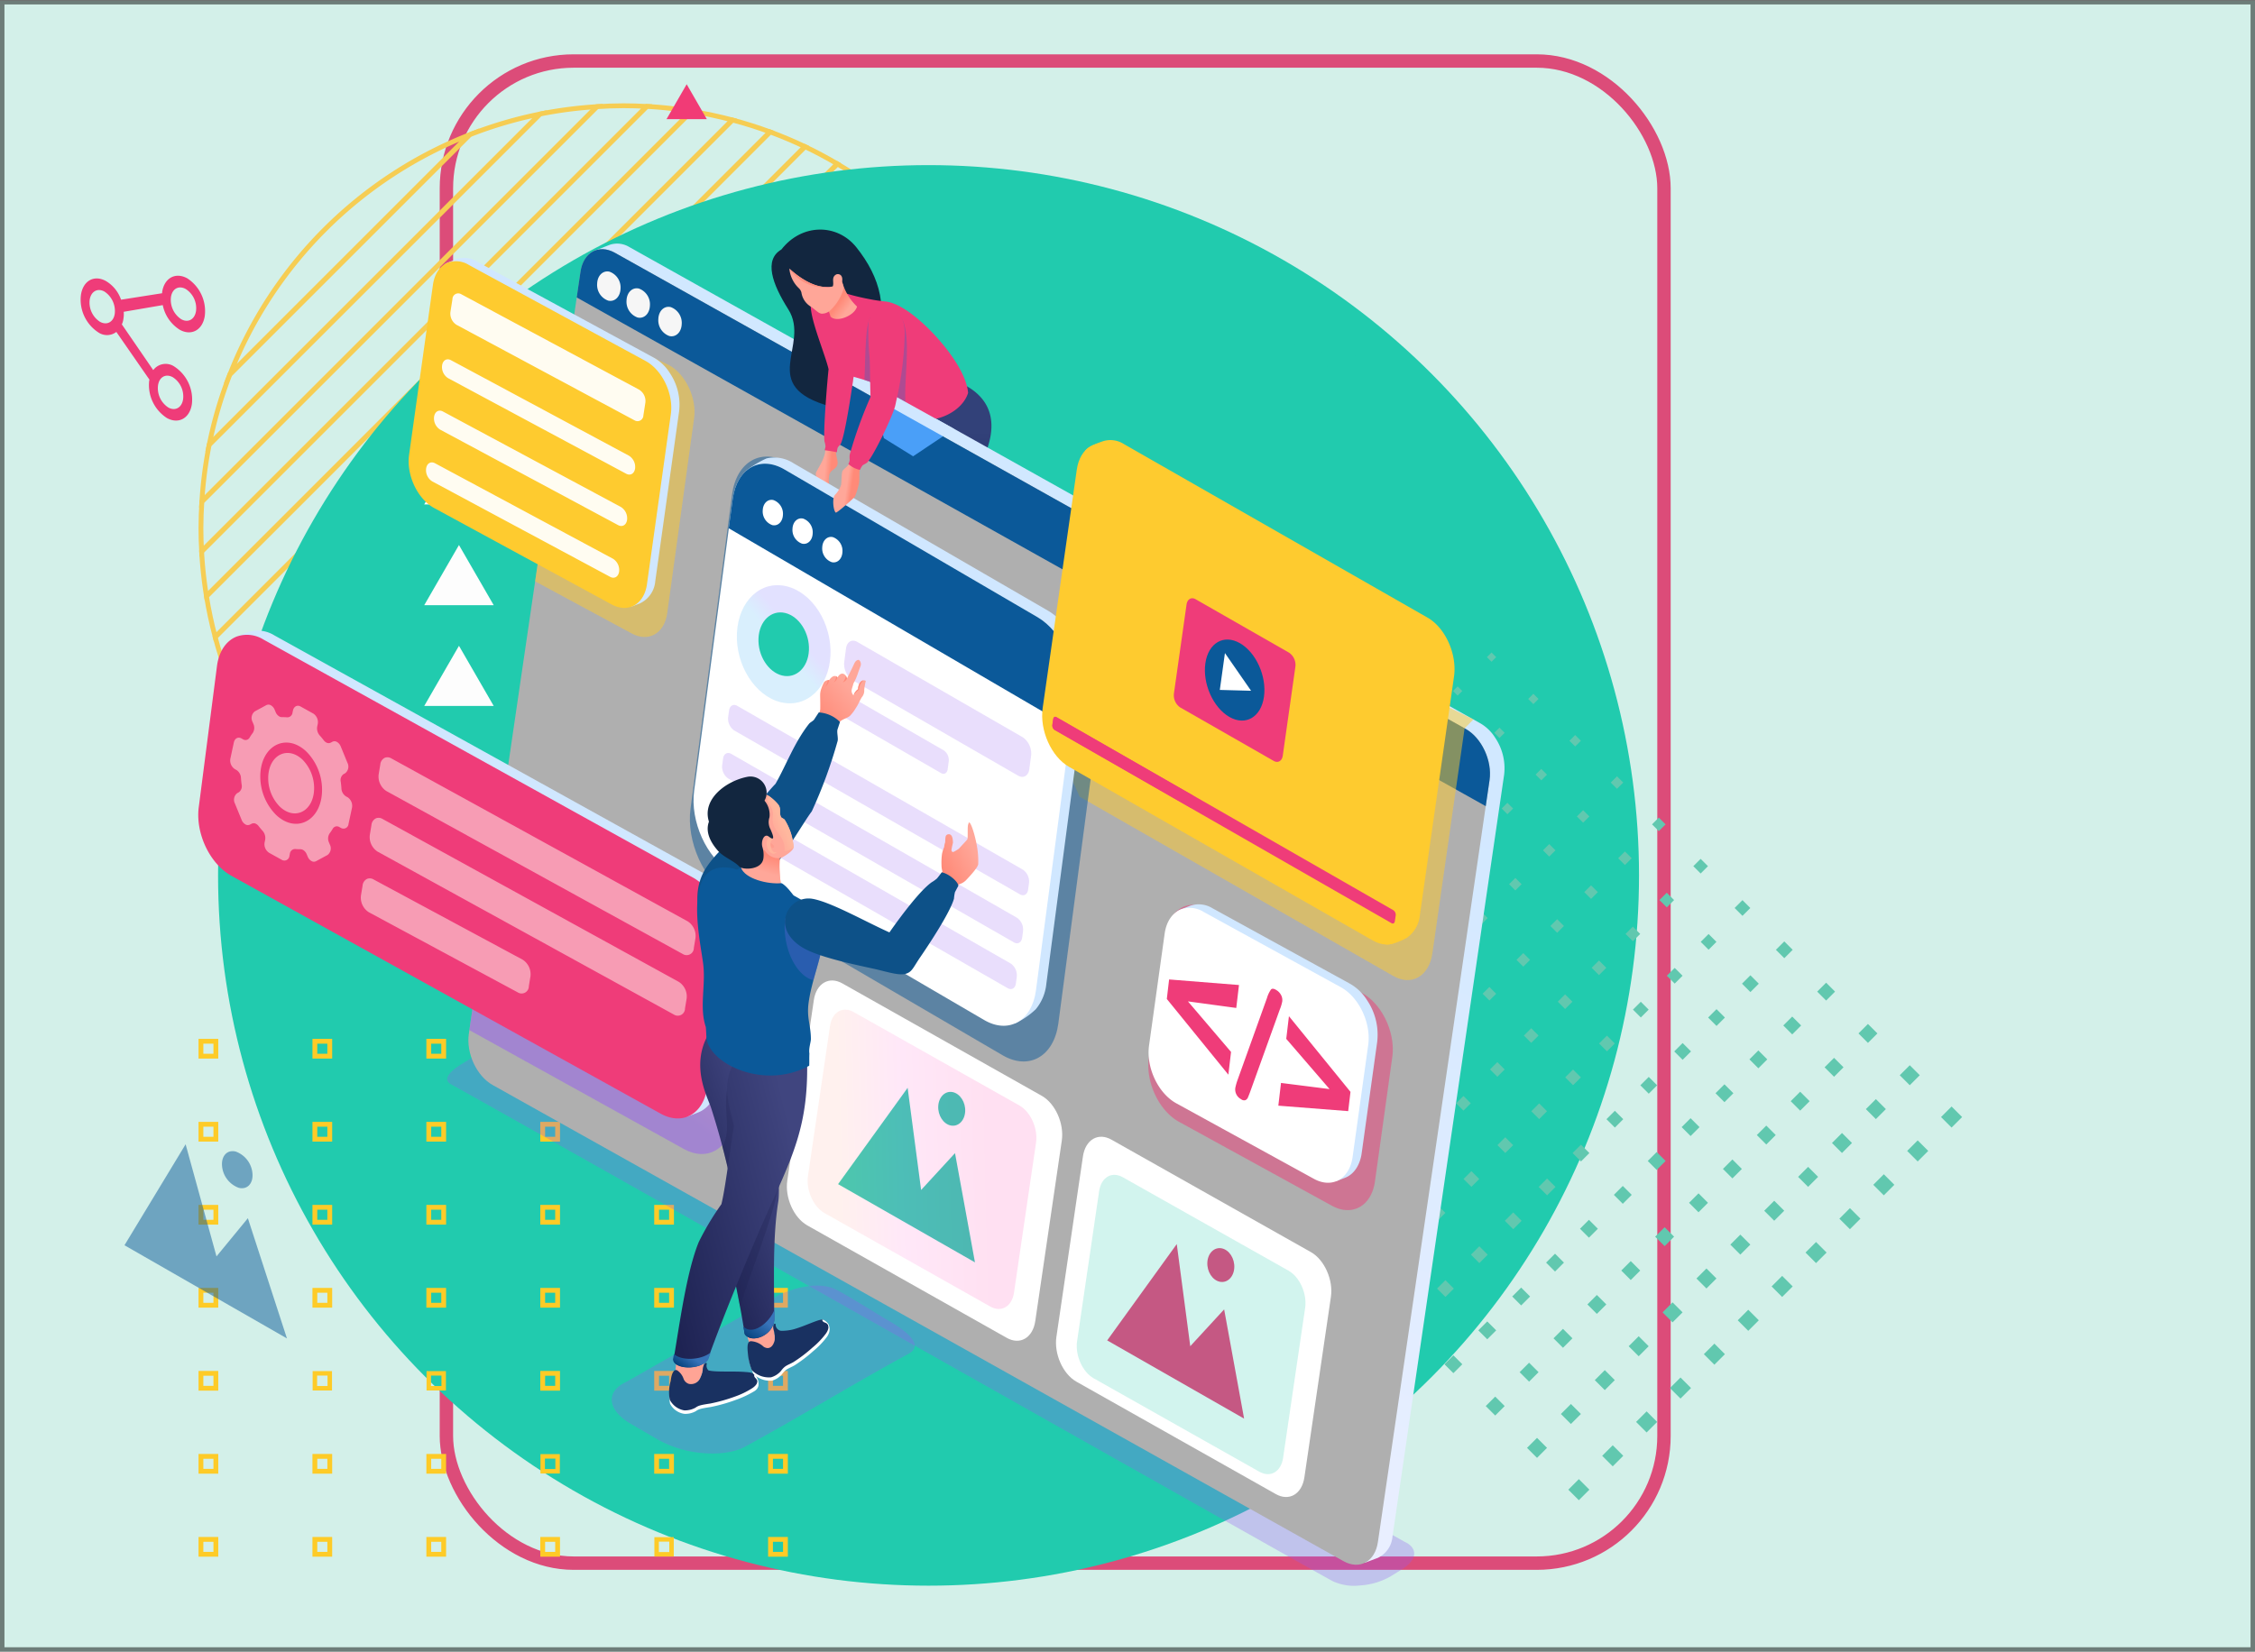 <svg xmlns="http://www.w3.org/2000/svg" xmlns:xlink="http://www.w3.org/1999/xlink" width="505" height="370" viewBox="0 0 505 370">
  <defs>
    <linearGradient id="linear-gradient" x1="0.5" y1="0.176" x2="0.5" y2="0.915" gradientUnits="objectBoundingBox">
      <stop offset="0" stop-color="#324179"/>
      <stop offset="1" stop-color="#0c124d"/>
    </linearGradient>
    <linearGradient id="linear-gradient-2" x1="0.5" y1="0.176" x2="0.499" y2="0.915" xlink:href="#linear-gradient"/>
    <linearGradient id="linear-gradient-3" x1="0.486" y1="0.295" x2="0.346" y2="0.879" gradientUnits="objectBoundingBox">
      <stop offset="0" stop-color="#d1e8ff"/>
      <stop offset="1" stop-color="#eaefff"/>
    </linearGradient>
    <linearGradient id="linear-gradient-4" x1="0.408" y1="0.675" x2="0.716" y2="0.158" gradientUnits="objectBoundingBox">
      <stop offset="0" stop-color="#965cf2"/>
      <stop offset="1" stop-color="#ff8adc"/>
    </linearGradient>
    <linearGradient id="linear-gradient-5" x1="0.775" y1="0.491" x2="0.129" y2="0.512" gradientUnits="objectBoundingBox">
      <stop offset="0" stop-color="#ff66bc"/>
      <stop offset="0.56" stop-color="#ff8adc"/>
      <stop offset="1" stop-color="#ffbba8"/>
    </linearGradient>
    <linearGradient id="linear-gradient-6" x1="0.657" y1="0.509" x2="0.395" y2="0.469" gradientUnits="objectBoundingBox">
      <stop offset="0" stop-color="#ff8a78"/>
      <stop offset="1" stop-color="#ffa799"/>
    </linearGradient>
    <linearGradient id="linear-gradient-7" x1="0.398" y1="0.535" x2="0.622" y2="0.759" xlink:href="#linear-gradient-6"/>
    <linearGradient id="linear-gradient-8" x1="0.595" y1="0.393" x2="0.477" y2="0.526" gradientUnits="objectBoundingBox">
      <stop offset="0" stop-color="#6d6afe"/>
      <stop offset="1" stop-color="#3fb0f7"/>
    </linearGradient>
    <linearGradient id="linear-gradient-9" x1="0.662" y1="0.557" x2="0.49" y2="0.513" xlink:href="#linear-gradient-6"/>
    <linearGradient id="linear-gradient-10" x1="0.704" y1="0.221" x2="0.253" y2="0.779" gradientUnits="objectBoundingBox">
      <stop offset="0" stop-color="#40457f"/>
      <stop offset="1" stop-color="#1e2353"/>
    </linearGradient>
    <linearGradient id="linear-gradient-11" x1="0.644" y1="0.321" x2="0.217" y2="0.982" gradientUnits="objectBoundingBox">
      <stop offset="0" stop-color="#3773b9"/>
      <stop offset="1" stop-color="#003c76"/>
    </linearGradient>
    <linearGradient id="linear-gradient-12" x1="0.851" y1="0.22" x2="-0.056" y2="0.742" xlink:href="#linear-gradient-10"/>
    <linearGradient id="linear-gradient-13" x1="0.587" y1="0.35" x2="0.051" y2="0.693" xlink:href="#linear-gradient-11"/>
    <linearGradient id="linear-gradient-14" x1="0.201" y1="0.854" x2="0.66" y2="0.351" xlink:href="#linear-gradient-6"/>
    <linearGradient id="linear-gradient-15" x1="0.603" y1="0.301" x2="0.48" y2="0.661" xlink:href="#linear-gradient-6"/>
    <linearGradient id="linear-gradient-16" x1="0.555" y1="0.429" x2="0.25" y2="0.705" gradientUnits="objectBoundingBox">
      <stop offset="0" stop-color="#ffb89e"/>
      <stop offset="1" stop-color="#ffa799"/>
    </linearGradient>
    <linearGradient id="linear-gradient-17" x1="0.288" y1="0.705" x2="0.792" y2="0.272" xlink:href="#linear-gradient-6"/>
  </defs>
  <g id="Grupo_901603" data-name="Grupo 901603" transform="translate(-139 -458)">
    <g id="Rectángulo_302898" data-name="Rectángulo 302898" transform="translate(139 458)" fill="#e8f7f3" stroke="#707070" stroke-width="1">
      <rect width="505" height="370" stroke="none"/>
      <rect x="0.5" y="0.5" width="504" height="369" fill="none"/>
    </g>
    <g id="Grupo_901601" data-name="Grupo 901601" transform="translate(-41 0.167)" style="isolation: isolate">
      <rect id="Rectángulo_301113" data-name="Rectángulo 301113" width="505" height="369.833" transform="translate(180 458)" fill="#63c8af" opacity="0.15"/>
      <g id="Grupo_896409" data-name="Grupo 896409" transform="translate(-24.912 -6762.51)">
        <g id="Grupo_880390" data-name="Grupo 880390" transform="translate(69.912 5536.226)">
          <g id="Rectángulo_293058" data-name="Rectángulo 293058" transform="translate(233.472 1696.285)" fill="none" stroke="#dc4c79" stroke-width="3">
            <rect width="275.672" height="339.493" rx="30" stroke="none"/>
            <rect x="1.5" y="1.5" width="272.672" height="336.493" rx="28.5" fill="none"/>
          </g>
          <g id="Grupo_2" data-name="Grupo 2" transform="translate(180 1707.805)">
            <path id="Trazado_1" data-name="Trazado 1" d="M62.944-75.2-45.679,33.424q.754,4.659,1.952,9.157L72.1-73.247Q67.606-74.442,62.944-75.2Z" transform="translate(46.916 76.436)" fill="none" stroke="#f6cd53" stroke-miterlimit="10" stroke-width="1.078"/>
            <path id="Trazado_2" data-name="Trazado 2" d="M72.633-72.715-43.195,43.113q1.144,4.3,2.668,8.441l121.6-121.6Q76.942-71.574,72.633-72.715Z" transform="translate(46.384 75.904)" fill="none" stroke="#f6cd53" stroke-miterlimit="10" stroke-width="1.078"/>
            <path id="Trazado_3" data-name="Trazado 3" d="M114.338-48.491-18.971,84.818c1.689,2.007,3.452,3.95,5.3,5.809L120.147-43.19C118.288-45.038,116.345-46.8,114.338-48.491Z" transform="translate(41.193 70.713)" fill="none" stroke="#f6cd53" stroke-miterlimit="10" stroke-width="1.078"/>
            <path id="Trazado_4" data-name="Trazado 4" d="M106.746-54.647-25.128,77.227q2.294,3.236,4.838,6.272L113.019-49.81Q109.991-52.359,106.746-54.647Z" transform="translate(42.513 72.032)" fill="none" stroke="#f6cd53" stroke-miterlimit="10" stroke-width="1.078"/>
            <path id="Trazado_5" data-name="Trazado 5" d="M90.512-65.12-35.6,60.992c1.181,2.48,2.478,4.892,3.863,7.247l129.5-129.5C95.4-62.642,92.992-63.939,90.512-65.12Z" transform="translate(44.756 74.276)" fill="none" stroke="#f6cd53" stroke-miterlimit="10" stroke-width="1.078"/>
            <path id="Trazado_6" data-name="Trazado 6" d="M98.812-60.2l-129.5,129.5q2.041,3.471,4.366,6.744L105.556-55.837Q102.283-58.158,98.812-60.2Z" transform="translate(43.703 73.223)" fill="none" stroke="#f6cd53" stroke-miterlimit="10" stroke-width="1.078"/>
            <path id="Trazado_7" data-name="Trazado 7" d="M81.8-69.319-39.8,52.282q1.477,3.994,3.3,7.81L89.613-66.02Q85.8-67.836,81.8-69.319Z" transform="translate(45.656 75.176)" fill="none" stroke="#f6cd53" stroke-miterlimit="10" stroke-width="1.078"/>
            <path id="Trazado_8" data-name="Trazado 8" d="M-38.97-14.849l53.64-53.64A94.89,94.89,0,0,0-38.97-14.849Z" transform="translate(45.478 74.998)" fill="none" stroke="#f6cd53" stroke-miterlimit="10" stroke-width="1.078"/>
            <path id="Trazado_9" data-name="Trazado 9" d="M13.4-69.757l-53.64,53.64A93.8,93.8,0,0,0-44.885-.359L29.161-74.4A93.833,93.833,0,0,0,13.4-69.757Z" transform="translate(46.746 76.266)" fill="none" stroke="#f6cd53" stroke-miterlimit="10" stroke-width="1.078"/>
            <path id="Trazado_10" data-name="Trazado 10" d="M52.625-76.583-47.064,23.105a94.87,94.87,0,0,0,1.088,10.022L62.647-75.5A94.9,94.9,0,0,0,52.625-76.583Z" transform="translate(47.213 76.732)" fill="none" stroke="#f6cd53" stroke-miterlimit="10" stroke-width="1.078"/>
            <path id="Trazado_11" data-name="Trazado 11" d="M47.377-76.773c-2,0-3.986.083-5.959.206L-47.047,11.9c-.123,1.972-.206,3.955-.206,5.959,0,1.747.055,3.482.149,5.207L52.585-76.624C50.86-76.717,49.125-76.773,47.377-76.773Z" transform="translate(47.253 76.773)" fill="none" stroke="#f6cd53" stroke-miterlimit="10" stroke-width="1.078"/>
            <path id="Trazado_12" data-name="Trazado 12" d="M28.71-74.856-45.336-.81a94.671,94.671,0,0,0-1.655,12.764L41.474-76.511A94.8,94.8,0,0,0,28.71-74.856Z" transform="translate(47.197 76.717)" fill="none" stroke="#f6cd53" stroke-miterlimit="10" stroke-width="1.078"/>
            <path id="Trazado_13" data-name="Trazado 13" d="M162.117,23.422,52.941,132.6a94.719,94.719,0,0,0,9.958,1.152L163.269,33.38A94.662,94.662,0,0,0,162.117,23.422Z" transform="translate(25.786 55.306)" fill="none" stroke="#f6cd53" stroke-miterlimit="10" stroke-width="1.078"/>
            <path id="Trazado_14" data-name="Trazado 14" d="M166.189,42.04c0-2-.083-3.977-.205-5.945L65.614,136.465c1.968.123,3.947.205,5.945.205,1.712,0,3.411-.051,5.1-.141l89.39-89.389C166.138,45.451,166.189,43.751,166.189,42.04Z" transform="translate(23.071 52.591)" fill="none" stroke="#f6cd53" stroke-miterlimit="10" stroke-width="1.078"/>
            <path id="Trazado_15" data-name="Trazado 15" d="M169.061,50.152l-89.39,89.389a94.677,94.677,0,0,0,12.657-1.547l75.186-75.185A94.82,94.82,0,0,0,169.061,50.152Z" transform="translate(20.059 49.579)" fill="none" stroke="#f6cd53" stroke-miterlimit="10" stroke-width="1.078"/>
            <path id="Trazado_16" data-name="Trazado 16" d="M170.965,66.26,95.779,141.445a93.869,93.869,0,0,0,15.414-4.3L166.66,81.674A94.041,94.041,0,0,0,170.965,66.26Z" transform="translate(16.608 46.128)" fill="none" stroke="#f6cd53" stroke-miterlimit="10" stroke-width="1.078"/>
            <path id="Trazado_17" data-name="Trazado 17" d="M170.863,85.877,115.4,141.344A94.9,94.9,0,0,0,170.863,85.877Z" transform="translate(12.405 41.924)" fill="none" stroke="#f6cd53" stroke-miterlimit="10" stroke-width="1.078"/>
            <path id="Trazado_18" data-name="Trazado 18" d="M157.628,11.837,41.357,128.108q4.468,1.221,9.1,2.007L159.635,20.94Q158.851,16.308,157.628,11.837Z" transform="translate(28.268 57.788)" fill="none" stroke="#f6cd53" stroke-miterlimit="10" stroke-width="1.078"/>
            <path id="Trazado_19" data-name="Trazado 19" d="M135.073-26.455,3.065,105.553c2.17,1.557,4.4,3.033,6.7,4.406l129.71-129.71C138.106-22.053,136.631-24.285,135.073-26.455Z" transform="translate(36.472 65.992)" fill="none" stroke="#f6cd53" stroke-miterlimit="10" stroke-width="1.078"/>
            <path id="Trazado_20" data-name="Trazado 20" d="M128.5-34.388-4.869,98.978q3.011,2.565,6.234,4.876L133.374-28.155Q131.062-31.375,128.5-34.388Z" transform="translate(38.172 67.692)" fill="none" stroke="#f6cd53" stroke-miterlimit="10" stroke-width="1.078"/>
            <path id="Trazado_21" data-name="Trazado 21" d="M152.622,1.157,30.676,123.1q4.109,1.551,8.393,2.718L155.339,9.549Q154.17,5.269,152.622,1.157Z" transform="translate(30.556 60.076)" fill="none" stroke="#f6cd53" stroke-miterlimit="10" stroke-width="1.078"/>
            <path id="Trazado_22" data-name="Trazado 22" d="M121.592-41.745-12.225,92.072c1.847,1.859,3.784,3.629,5.78,5.33L126.921-35.964C125.22-37.961,123.451-39.9,121.592-41.745Z" transform="translate(39.748 69.268)" fill="none" stroke="#f6cd53" stroke-miterlimit="10" stroke-width="1.078"/>
            <path id="Trazado_23" data-name="Trazado 23" d="M147.172-8.746l-126.4,126.4c2.531,1.226,5.131,2.328,7.781,3.328L150.5-.965C149.5-3.616,148.4-6.216,147.172-8.746Z" transform="translate(32.678 62.198)" fill="none" stroke="#f6cd53" stroke-miterlimit="10" stroke-width="1.078"/>
            <path id="Trazado_24" data-name="Trazado 24" d="M141.307-17.923,11.6,111.787c2.342,1.4,4.743,2.7,7.21,3.9l126.4-126.4C144.012-13.18,142.7-15.581,141.307-17.923Z" transform="translate(34.644 64.164)" fill="none" stroke="#f6cd53" stroke-miterlimit="10" stroke-width="1.078"/>
          </g>
          <ellipse id="Elipse_4759" data-name="Elipse 4759" cx="159.11" cy="159.11" rx="159.11" ry="159.11" transform="translate(183.834 1721.104)" fill="#21cbae"/>
          <g id="Grupo_91" data-name="Grupo 91" transform="translate(384.513 1830.282)">
            <g id="Grupo_68" data-name="Grupo 68" transform="translate(83.473 0)">
              <g id="Grupo_67" data-name="Grupo 67" transform="translate(0)">
                <rect id="Rectángulo_193" data-name="Rectángulo 193" width="3.338" height="3.338" transform="translate(101.703 104.063) rotate(-44.999)" fill="#61c8af"/>
                <rect id="Rectángulo_194" data-name="Rectángulo 194" width="3.168" height="3.168" transform="translate(92.458 94.698) rotate(-45)" fill="#61c8af"/>
                <rect id="Rectángulo_195" data-name="Rectángulo 195" width="2.998" height="2.998" transform="translate(83.212 85.332) rotate(-45)" fill="#61c8af"/>
                <rect id="Rectángulo_196" data-name="Rectángulo 196" width="2.828" height="2.828" transform="matrix(0.707, -0.707, 0.707, 0.707, 73.966, 75.966)" fill="#61c8af"/>
                <rect id="Rectángulo_197" data-name="Rectángulo 197" width="2.658" height="2.658" transform="translate(64.72 66.6) rotate(-45)" fill="#61c8af"/>
                <rect id="Rectángulo_198" data-name="Rectángulo 198" width="2.488" height="2.488" transform="matrix(0.707, -0.707, 0.707, 0.707, 55.475, 57.234)" fill="#61c8af"/>
                <rect id="Rectángulo_199" data-name="Rectángulo 199" width="2.318" height="2.318" transform="translate(46.229 47.868) rotate(-45)" fill="#61c8af"/>
                <rect id="Rectángulo_200" data-name="Rectángulo 200" width="2.148" height="2.148" transform="translate(36.983 38.502) rotate(-45.001)" fill="#61c8af"/>
                <rect id="Rectángulo_201" data-name="Rectángulo 201" width="1.978" height="1.978" transform="translate(27.737 29.136) rotate(-45)" fill="#61c8af"/>
                <rect id="Rectángulo_202" data-name="Rectángulo 202" width="1.808" height="1.808" transform="matrix(0.707, -0.707, 0.707, 0.707, 18.491, 19.77)" fill="#61c8af"/>
                <rect id="Rectángulo_203" data-name="Rectángulo 203" width="1.638" height="1.638" transform="translate(9.246 10.404) rotate(-45)" fill="#61c8af"/>
                <rect id="Rectángulo_204" data-name="Rectángulo 204" width="1.468" height="1.468" transform="matrix(0.707, -0.707, 0.707, 0.707, 0, 1.038)" fill="#61c8af"/>
              </g>
            </g>
            <g id="Grupo_70" data-name="Grupo 70" transform="translate(75.884 7.588)">
              <g id="Grupo_69" data-name="Grupo 69" transform="translate(0 0)">
                <rect id="Rectángulo_205" data-name="Rectángulo 205" width="3.338" height="3.338" transform="translate(101.703 104.064) rotate(-44.999)" fill="#61c8af"/>
                <rect id="Rectángulo_206" data-name="Rectángulo 206" width="3.168" height="3.168" transform="translate(92.458 94.698) rotate(-45)" fill="#61c8af"/>
                <rect id="Rectángulo_207" data-name="Rectángulo 207" width="2.998" height="2.998" transform="translate(83.212 85.332) rotate(-44.999)" fill="#61c8af"/>
                <rect id="Rectángulo_208" data-name="Rectángulo 208" width="2.828" height="2.828" transform="translate(73.966 75.966) rotate(-45)" fill="#61c8af"/>
                <rect id="Rectángulo_209" data-name="Rectángulo 209" width="2.658" height="2.658" transform="translate(64.72 66.6) rotate(-45)" fill="#61c8af"/>
                <rect id="Rectángulo_210" data-name="Rectángulo 210" width="2.488" height="2.488" transform="translate(55.475 57.234) rotate(-45)" fill="#61c8af"/>
                <rect id="Rectángulo_211" data-name="Rectángulo 211" width="2.318" height="2.318" transform="translate(46.229 47.868) rotate(-45)" fill="#61c8af"/>
                <rect id="Rectángulo_212" data-name="Rectángulo 212" width="2.148" height="2.148" transform="translate(36.983 38.502) rotate(-45)" fill="#61c8af"/>
                <rect id="Rectángulo_213" data-name="Rectángulo 213" width="1.978" height="1.978" transform="translate(27.737 29.136) rotate(-45)" fill="#61c8af"/>
                <rect id="Rectángulo_214" data-name="Rectángulo 214" width="1.808" height="1.808" transform="translate(18.492 19.77) rotate(-45)" fill="#61c8af"/>
                <rect id="Rectángulo_215" data-name="Rectángulo 215" width="1.638" height="1.638" transform="translate(9.246 10.404) rotate(-45)" fill="#61c8af"/>
                <rect id="Rectángulo_216" data-name="Rectángulo 216" width="1.468" height="1.468" transform="matrix(0.707, -0.707, 0.707, 0.707, 0, 1.038)" fill="#61c8af"/>
              </g>
            </g>
            <g id="Grupo_72" data-name="Grupo 72" transform="translate(68.296 15.177)">
              <g id="Grupo_71" data-name="Grupo 71" transform="translate(0 0)">
                <rect id="Rectángulo_217" data-name="Rectángulo 217" width="3.338" height="3.338" transform="translate(101.703 104.063) rotate(-44.999)" fill="#61c8af"/>
                <rect id="Rectángulo_218" data-name="Rectángulo 218" width="3.168" height="3.168" transform="translate(92.458 94.698) rotate(-44.999)" fill="#61c8af"/>
                <rect id="Rectángulo_219" data-name="Rectángulo 219" width="2.998" height="2.998" transform="translate(83.212 85.332) rotate(-44.999)" fill="#61c8af"/>
                <rect id="Rectángulo_220" data-name="Rectángulo 220" width="2.828" height="2.828" transform="matrix(0.707, -0.707, 0.707, 0.707, 73.966, 75.966)" fill="#61c8af"/>
                <rect id="Rectángulo_221" data-name="Rectángulo 221" width="2.658" height="2.658" transform="translate(64.72 66.6) rotate(-44.999)" fill="#61c8af"/>
                <rect id="Rectángulo_222" data-name="Rectángulo 222" width="2.488" height="2.488" transform="matrix(0.707, -0.707, 0.707, 0.707, 55.475, 57.234)" fill="#61c8af"/>
                <rect id="Rectángulo_223" data-name="Rectángulo 223" width="2.318" height="2.318" transform="matrix(0.707, -0.707, 0.707, 0.707, 46.229, 47.868)" fill="#61c8af"/>
                <rect id="Rectángulo_224" data-name="Rectángulo 224" width="2.148" height="2.148" transform="translate(36.983 38.502) rotate(-44.999)" fill="#61c8af"/>
                <rect id="Rectángulo_225" data-name="Rectángulo 225" width="1.978" height="1.978" transform="translate(27.737 29.136) rotate(-45)" fill="#61c8af"/>
                <rect id="Rectángulo_226" data-name="Rectángulo 226" width="1.808" height="1.808" transform="translate(18.492 19.77) rotate(-44.998)" fill="#61c8af"/>
                <rect id="Rectángulo_227" data-name="Rectángulo 227" width="1.638" height="1.638" transform="translate(9.246 10.404) rotate(-45)" fill="#61c8af"/>
                <rect id="Rectángulo_228" data-name="Rectángulo 228" width="1.468" height="1.468" transform="matrix(0.707, -0.707, 0.707, 0.707, 0, 1.038)" fill="#61c8af"/>
              </g>
            </g>
            <g id="Grupo_74" data-name="Grupo 74" transform="translate(60.707 22.765)">
              <g id="Grupo_73" data-name="Grupo 73" transform="translate(0 0)">
                <rect id="Rectángulo_229" data-name="Rectángulo 229" width="3.338" height="3.338" transform="translate(101.703 104.064) rotate(-45.001)" fill="#61c8af"/>
                <rect id="Rectángulo_230" data-name="Rectángulo 230" width="3.168" height="3.168" transform="translate(92.458 94.698) rotate(-45.001)" fill="#61c8af"/>
                <rect id="Rectángulo_231" data-name="Rectángulo 231" width="2.998" height="2.998" transform="translate(83.212 85.332) rotate(-45)" fill="#61c8af"/>
                <rect id="Rectángulo_232" data-name="Rectángulo 232" width="2.828" height="2.828" transform="matrix(0.707, -0.707, 0.707, 0.707, 73.966, 75.966)" fill="#61c8af"/>
                <rect id="Rectángulo_233" data-name="Rectángulo 233" width="2.658" height="2.658" transform="translate(64.72 66.6) rotate(-45)" fill="#61c8af"/>
                <rect id="Rectángulo_234" data-name="Rectángulo 234" width="2.488" height="2.488" transform="matrix(0.707, -0.707, 0.707, 0.707, 55.475, 57.234)" fill="#61c8af"/>
                <rect id="Rectángulo_235" data-name="Rectángulo 235" width="2.318" height="2.318" transform="translate(46.229 47.868) rotate(-45)" fill="#61c8af"/>
                <rect id="Rectángulo_236" data-name="Rectángulo 236" width="2.148" height="2.148" transform="translate(36.983 38.502) rotate(-45.001)" fill="#61c8af"/>
                <rect id="Rectángulo_237" data-name="Rectángulo 237" width="1.978" height="1.978" transform="translate(27.737 29.136) rotate(-45)" fill="#61c8af"/>
                <rect id="Rectángulo_238" data-name="Rectángulo 238" width="1.808" height="1.808" transform="translate(18.491 19.77) rotate(-45)" fill="#61c8af"/>
                <rect id="Rectángulo_239" data-name="Rectángulo 239" width="1.638" height="1.638" transform="translate(9.246 10.404) rotate(-45)" fill="#61c8af"/>
                <rect id="Rectángulo_240" data-name="Rectángulo 240" width="1.468" height="1.468" transform="translate(0 1.038) rotate(-44.998)" fill="#61c8af"/>
              </g>
            </g>
            <g id="Grupo_76" data-name="Grupo 76" transform="translate(53.119 30.354)">
              <g id="Grupo_75" data-name="Grupo 75" transform="translate(0 0)">
                <rect id="Rectángulo_241" data-name="Rectángulo 241" width="3.338" height="3.338" transform="translate(101.703 104.064) rotate(-45.001)" fill="#61c8af"/>
                <rect id="Rectángulo_242" data-name="Rectángulo 242" width="3.168" height="3.168" transform="translate(92.458 94.698) rotate(-45.001)" fill="#61c8af"/>
                <rect id="Rectángulo_243" data-name="Rectángulo 243" width="2.998" height="2.998" transform="translate(83.212 85.332) rotate(-45)" fill="#61c8af"/>
                <rect id="Rectángulo_244" data-name="Rectángulo 244" width="2.828" height="2.828" transform="matrix(0.707, -0.707, 0.707, 0.707, 73.966, 75.966)" fill="#61c8af"/>
                <rect id="Rectángulo_245" data-name="Rectángulo 245" width="2.658" height="2.658" transform="translate(64.72 66.6) rotate(-45)" fill="#61c8af"/>
                <rect id="Rectángulo_246" data-name="Rectángulo 246" width="2.488" height="2.488" transform="translate(55.475 57.234) rotate(-45.001)" fill="#61c8af"/>
                <rect id="Rectángulo_247" data-name="Rectángulo 247" width="2.318" height="2.318" transform="translate(46.229 47.868) rotate(-45)" fill="#61c8af"/>
                <rect id="Rectángulo_248" data-name="Rectángulo 248" width="2.148" height="2.148" transform="translate(36.983 38.502) rotate(-45.001)" fill="#61c8af"/>
                <rect id="Rectángulo_249" data-name="Rectángulo 249" width="1.978" height="1.978" transform="translate(27.737 29.136) rotate(-45)" fill="#61c8af"/>
                <rect id="Rectángulo_250" data-name="Rectángulo 250" width="1.808" height="1.808" transform="matrix(0.707, -0.707, 0.707, 0.707, 18.492, 19.77)" fill="#61c8af"/>
                <rect id="Rectángulo_251" data-name="Rectángulo 251" width="1.638" height="1.638" transform="translate(9.246 10.404) rotate(-45)" fill="#61c8af"/>
                <rect id="Rectángulo_252" data-name="Rectángulo 252" width="1.468" height="1.468" transform="matrix(0.707, -0.707, 0.707, 0.707, 0, 1.038)" fill="#61c8af"/>
              </g>
            </g>
            <g id="Grupo_78" data-name="Grupo 78" transform="translate(45.53 37.942)">
              <g id="Grupo_77" data-name="Grupo 77" transform="translate(0 0)">
                <rect id="Rectángulo_253" data-name="Rectángulo 253" width="3.338" height="3.338" transform="translate(101.703 104.064) rotate(-45)" fill="#61c8af"/>
                <rect id="Rectángulo_254" data-name="Rectángulo 254" width="3.168" height="3.168" transform="translate(92.458 94.698) rotate(-45)" fill="#61c8af"/>
                <rect id="Rectángulo_255" data-name="Rectángulo 255" width="2.998" height="2.998" transform="translate(83.212 85.332) rotate(-45.001)" fill="#61c8af"/>
                <rect id="Rectángulo_256" data-name="Rectángulo 256" width="2.828" height="2.828" transform="matrix(0.707, -0.707, 0.707, 0.707, 73.966, 75.966)" fill="#61c8af"/>
                <rect id="Rectángulo_257" data-name="Rectángulo 257" width="2.658" height="2.658" transform="matrix(0.707, -0.707, 0.707, 0.707, 64.72, 66.6)" fill="#61c8af"/>
                <rect id="Rectángulo_258" data-name="Rectángulo 258" width="2.488" height="2.488" transform="matrix(0.707, -0.707, 0.707, 0.707, 55.475, 57.234)" fill="#61c8af"/>
                <rect id="Rectángulo_259" data-name="Rectángulo 259" width="2.318" height="2.318" transform="translate(46.229 47.868) rotate(-45)" fill="#61c8af"/>
                <rect id="Rectángulo_260" data-name="Rectángulo 260" width="2.148" height="2.148" transform="translate(36.983 38.502) rotate(-45.001)" fill="#61c8af"/>
                <rect id="Rectángulo_261" data-name="Rectángulo 261" width="1.978" height="1.978" transform="translate(27.737 29.136) rotate(-45)" fill="#61c8af"/>
                <rect id="Rectángulo_262" data-name="Rectángulo 262" width="1.808" height="1.808" transform="matrix(0.707, -0.707, 0.707, 0.707, 18.492, 19.77)" fill="#61c8af"/>
                <rect id="Rectángulo_263" data-name="Rectángulo 263" width="1.638" height="1.638" transform="translate(9.246 10.404) rotate(-45)" fill="#61c8af"/>
                <rect id="Rectángulo_264" data-name="Rectángulo 264" width="1.468" height="1.468" transform="matrix(0.707, -0.707, 0.707, 0.707, 0, 1.038)" fill="#61c8af"/>
              </g>
            </g>
            <g id="Grupo_80" data-name="Grupo 80" transform="translate(37.942 45.53)">
              <g id="Grupo_79" data-name="Grupo 79" transform="translate(0 0)">
                <rect id="Rectángulo_265" data-name="Rectángulo 265" width="3.338" height="3.338" transform="translate(101.703 104.063) rotate(-44.999)" fill="#61c8af"/>
                <rect id="Rectángulo_266" data-name="Rectángulo 266" width="3.168" height="3.168" transform="translate(92.457 94.698) rotate(-45)" fill="#61c8af"/>
                <rect id="Rectángulo_267" data-name="Rectángulo 267" width="2.998" height="2.998" transform="translate(83.212 85.332) rotate(-44.999)" fill="#61c8af"/>
                <rect id="Rectángulo_268" data-name="Rectángulo 268" width="2.828" height="2.828" transform="translate(73.966 75.966) rotate(-45)" fill="#61c8af"/>
                <rect id="Rectángulo_269" data-name="Rectángulo 269" width="2.658" height="2.658" transform="translate(64.72 66.6) rotate(-44.999)" fill="#61c8af"/>
                <rect id="Rectángulo_270" data-name="Rectángulo 270" width="2.488" height="2.488" transform="matrix(0.707, -0.707, 0.707, 0.707, 55.474, 57.234)" fill="#61c8af"/>
                <rect id="Rectángulo_271" data-name="Rectángulo 271" width="2.318" height="2.318" transform="matrix(0.707, -0.707, 0.707, 0.707, 46.229, 47.868)" fill="#61c8af"/>
                <rect id="Rectángulo_272" data-name="Rectángulo 272" width="2.148" height="2.148" transform="translate(36.983 38.502) rotate(-45.001)" fill="#61c8af"/>
                <rect id="Rectángulo_273" data-name="Rectángulo 273" width="1.978" height="1.978" transform="translate(27.737 29.136) rotate(-45)" fill="#61c8af"/>
                <rect id="Rectángulo_274" data-name="Rectángulo 274" width="1.808" height="1.808" transform="translate(18.491 19.77) rotate(-45.002)" fill="#61c8af"/>
                <rect id="Rectángulo_275" data-name="Rectángulo 275" width="1.638" height="1.638" transform="translate(9.246 10.404) rotate(-45)" fill="#61c8af"/>
                <rect id="Rectángulo_276" data-name="Rectángulo 276" width="1.468" height="1.468" transform="matrix(0.707, -0.707, 0.707, 0.707, 0, 1.038)" fill="#61c8af"/>
              </g>
            </g>
            <g id="Grupo_82" data-name="Grupo 82" transform="translate(30.354 53.119)">
              <g id="Grupo_81" data-name="Grupo 81" transform="translate(0 0)">
                <rect id="Rectángulo_277" data-name="Rectángulo 277" width="3.338" height="3.338" transform="translate(101.703 104.063) rotate(-44.999)" fill="#61c8af"/>
                <rect id="Rectángulo_278" data-name="Rectángulo 278" width="3.168" height="3.168" transform="translate(92.458 94.698) rotate(-45)" fill="#61c8af"/>
                <rect id="Rectángulo_279" data-name="Rectángulo 279" width="2.998" height="2.998" transform="translate(83.212 85.332) rotate(-44.999)" fill="#61c8af"/>
                <rect id="Rectángulo_280" data-name="Rectángulo 280" width="2.828" height="2.828" transform="translate(73.966 75.966) rotate(-45)" fill="#61c8af"/>
                <rect id="Rectángulo_281" data-name="Rectángulo 281" width="2.658" height="2.658" transform="translate(64.72 66.6) rotate(-44.999)" fill="#61c8af"/>
                <rect id="Rectángulo_282" data-name="Rectángulo 282" width="2.488" height="2.488" transform="translate(55.475 57.234) rotate(-45)" fill="#61c8af"/>
                <rect id="Rectángulo_283" data-name="Rectángulo 283" width="2.318" height="2.318" transform="matrix(0.707, -0.707, 0.707, 0.707, 46.229, 47.868)" fill="#61c8af"/>
                <rect id="Rectángulo_284" data-name="Rectángulo 284" width="2.148" height="2.148" transform="translate(36.983 38.502) rotate(-45)" fill="#61c8af"/>
                <rect id="Rectángulo_285" data-name="Rectángulo 285" width="1.978" height="1.978" transform="translate(27.737 29.136) rotate(-45)" fill="#61c8af"/>
                <rect id="Rectángulo_286" data-name="Rectángulo 286" width="1.808" height="1.808" transform="translate(18.492 19.77) rotate(-45)" fill="#61c8af"/>
                <rect id="Rectángulo_287" data-name="Rectángulo 287" width="1.638" height="1.638" transform="translate(9.246 10.404) rotate(-45)" fill="#61c8af"/>
                <rect id="Rectángulo_288" data-name="Rectángulo 288" width="1.468" height="1.468" transform="matrix(0.707, -0.707, 0.707, 0.707, 0, 1.038)" fill="#61c8af"/>
              </g>
            </g>
            <g id="Grupo_84" data-name="Grupo 84" transform="translate(22.765 60.707)">
              <g id="Grupo_83" data-name="Grupo 83" transform="translate(0 0)">
                <rect id="Rectángulo_289" data-name="Rectángulo 289" width="3.338" height="3.338" transform="translate(101.703 104.063) rotate(-44.999)" fill="#61c8af"/>
                <rect id="Rectángulo_290" data-name="Rectángulo 290" width="3.168" height="3.168" transform="translate(92.458 94.698) rotate(-44.999)" fill="#61c8af"/>
                <rect id="Rectángulo_291" data-name="Rectángulo 291" width="2.998" height="2.998" transform="translate(83.212 85.332) rotate(-44.999)" fill="#61c8af"/>
                <rect id="Rectángulo_292" data-name="Rectángulo 292" width="2.828" height="2.828" transform="matrix(0.707, -0.707, 0.707, 0.707, 73.966, 75.966)" fill="#61c8af"/>
                <rect id="Rectángulo_293" data-name="Rectángulo 293" width="2.658" height="2.658" transform="translate(64.72 66.6) rotate(-44.999)" fill="#61c8af"/>
                <rect id="Rectángulo_294" data-name="Rectángulo 294" width="2.488" height="2.488" transform="matrix(0.707, -0.707, 0.707, 0.707, 55.475, 57.234)" fill="#61c8af"/>
                <rect id="Rectángulo_295" data-name="Rectángulo 295" width="2.318" height="2.318" transform="matrix(0.707, -0.707, 0.707, 0.707, 46.229, 47.868)" fill="#61c8af"/>
                <rect id="Rectángulo_296" data-name="Rectángulo 296" width="2.148" height="2.148" transform="translate(36.983 38.502) rotate(-44.999)" fill="#61c8af"/>
                <rect id="Rectángulo_297" data-name="Rectángulo 297" width="1.978" height="1.978" transform="matrix(0.707, -0.707, 0.707, 0.707, 27.737, 29.136)" fill="#61c8af"/>
                <rect id="Rectángulo_298" data-name="Rectángulo 298" width="1.808" height="1.808" transform="translate(18.492 19.77) rotate(-44.998)" fill="#61c8af"/>
                <rect id="Rectángulo_299" data-name="Rectángulo 299" width="1.638" height="1.638" transform="translate(9.246 10.404) rotate(-44.998)" fill="#61c8af"/>
                <rect id="Rectángulo_300" data-name="Rectángulo 300" width="1.468" height="1.468" transform="translate(0 1.038) rotate(-44.998)" fill="#61c8af"/>
              </g>
            </g>
            <g id="Grupo_86" data-name="Grupo 86" transform="translate(15.177 68.296)">
              <g id="Grupo_85" data-name="Grupo 85" transform="translate(0 0)">
                <rect id="Rectángulo_301" data-name="Rectángulo 301" width="3.338" height="3.338" transform="matrix(0.707, -0.707, 0.707, 0.707, 101.703, 104.064)" fill="#61c8af"/>
                <rect id="Rectángulo_302" data-name="Rectángulo 302" width="3.168" height="3.168" transform="translate(92.458 94.698) rotate(-45.001)" fill="#61c8af"/>
                <rect id="Rectángulo_303" data-name="Rectángulo 303" width="2.998" height="2.998" transform="translate(83.212 85.332) rotate(-45.001)" fill="#61c8af"/>
                <rect id="Rectángulo_304" data-name="Rectángulo 304" width="2.828" height="2.828" transform="matrix(0.707, -0.707, 0.707, 0.707, 73.966, 75.966)" fill="#61c8af"/>
                <rect id="Rectángulo_305" data-name="Rectángulo 305" width="2.658" height="2.658" transform="translate(64.72 66.6) rotate(-45)" fill="#61c8af"/>
                <rect id="Rectángulo_306" data-name="Rectángulo 306" width="2.488" height="2.488" transform="translate(55.475 57.234) rotate(-45.001)" fill="#61c8af"/>
                <rect id="Rectángulo_307" data-name="Rectángulo 307" width="2.318" height="2.318" transform="translate(46.229 47.868) rotate(-45)" fill="#61c8af"/>
                <rect id="Rectángulo_308" data-name="Rectángulo 308" width="2.148" height="2.148" transform="translate(36.983 38.502) rotate(-45.001)" fill="#61c8af"/>
                <rect id="Rectángulo_309" data-name="Rectángulo 309" width="1.978" height="1.978" transform="translate(27.737 29.136) rotate(-45)" fill="#61c8af"/>
                <rect id="Rectángulo_310" data-name="Rectángulo 310" width="1.808" height="1.808" transform="translate(18.491 19.77) rotate(-45)" fill="#61c8af"/>
                <rect id="Rectángulo_311" data-name="Rectángulo 311" width="1.638" height="1.638" transform="translate(9.246 10.404) rotate(-45)" fill="#61c8af"/>
                <rect id="Rectángulo_312" data-name="Rectángulo 312" width="1.468" height="1.468" transform="translate(0 1.038) rotate(-45)" fill="#61c8af"/>
              </g>
            </g>
            <g id="Grupo_88" data-name="Grupo 88" transform="translate(7.588 75.884)">
              <g id="Grupo_87" data-name="Grupo 87" transform="translate(0 0)">
                <rect id="Rectángulo_313" data-name="Rectángulo 313" width="3.338" height="3.338" transform="translate(101.703 104.064) rotate(-45)" fill="#61c8af"/>
                <rect id="Rectángulo_314" data-name="Rectángulo 314" width="3.168" height="3.168" transform="translate(92.458 94.698) rotate(-45)" fill="#61c8af"/>
                <rect id="Rectángulo_315" data-name="Rectángulo 315" width="2.998" height="2.998" transform="translate(83.212 85.332) rotate(-45)" fill="#61c8af"/>
                <rect id="Rectángulo_316" data-name="Rectángulo 316" width="2.828" height="2.828" transform="matrix(0.707, -0.707, 0.707, 0.707, 73.966, 75.966)" fill="#61c8af"/>
                <rect id="Rectángulo_317" data-name="Rectángulo 317" width="2.658" height="2.658" transform="translate(64.72 66.6) rotate(-45.001)" fill="#61c8af"/>
                <rect id="Rectángulo_318" data-name="Rectángulo 318" width="2.488" height="2.488" transform="matrix(0.707, -0.707, 0.707, 0.707, 55.474, 57.234)" fill="#61c8af"/>
                <rect id="Rectángulo_319" data-name="Rectángulo 319" width="2.318" height="2.318" transform="translate(46.229 47.868) rotate(-45)" fill="#61c8af"/>
                <rect id="Rectángulo_320" data-name="Rectángulo 320" width="2.148" height="2.148" transform="translate(36.983 38.502) rotate(-45.001)" fill="#61c8af"/>
                <rect id="Rectángulo_321" data-name="Rectángulo 321" width="1.978" height="1.978" transform="translate(27.737 29.136) rotate(-45)" fill="#61c8af"/>
                <rect id="Rectángulo_322" data-name="Rectángulo 322" width="1.808" height="1.808" transform="matrix(0.707, -0.707, 0.707, 0.707, 18.491, 19.77)" fill="#61c8af"/>
                <rect id="Rectángulo_323" data-name="Rectángulo 323" width="1.638" height="1.638" transform="translate(9.246 10.404) rotate(-45)" fill="#61c8af"/>
                <rect id="Rectángulo_324" data-name="Rectángulo 324" width="1.468" height="1.468" transform="matrix(0.707, -0.707, 0.707, 0.707, 0, 1.038)" fill="#61c8af"/>
              </g>
            </g>
            <g id="Grupo_90" data-name="Grupo 90" transform="translate(0 83.473)">
              <g id="Grupo_89" data-name="Grupo 89" transform="translate(0 0)">
                <rect id="Rectángulo_325" data-name="Rectángulo 325" width="3.338" height="3.338" transform="translate(101.703 104.064) rotate(-45)" fill="#61c8af"/>
                <rect id="Rectángulo_326" data-name="Rectángulo 326" width="3.168" height="3.168" transform="translate(92.458 94.698) rotate(-45)" fill="#61c8af"/>
                <rect id="Rectángulo_327" data-name="Rectángulo 327" width="2.998" height="2.998" transform="translate(83.212 85.332) rotate(-45)" fill="#61c8af"/>
                <rect id="Rectángulo_328" data-name="Rectángulo 328" width="2.828" height="2.828" transform="translate(73.966 75.966) rotate(-45)" fill="#61c8af"/>
                <rect id="Rectángulo_329" data-name="Rectángulo 329" width="2.658" height="2.658" transform="translate(64.72 66.6) rotate(-45)" fill="#61c8af"/>
                <rect id="Rectángulo_330" data-name="Rectángulo 330" width="2.488" height="2.488" transform="translate(55.475 57.234) rotate(-45)" fill="#61c8af"/>
                <rect id="Rectángulo_331" data-name="Rectángulo 331" width="2.318" height="2.318" transform="matrix(0.707, -0.707, 0.707, 0.707, 46.229, 47.868)" fill="#61c8af"/>
                <rect id="Rectángulo_332" data-name="Rectángulo 332" width="2.148" height="2.148" transform="translate(36.983 38.502) rotate(-45.001)" fill="#61c8af"/>
                <rect id="Rectángulo_333" data-name="Rectángulo 333" width="1.978" height="1.978" transform="translate(27.737 29.136) rotate(-45.002)" fill="#61c8af"/>
                <rect id="Rectángulo_334" data-name="Rectángulo 334" width="1.808" height="1.808" transform="translate(18.491 19.77) rotate(-45.002)" fill="#61c8af"/>
                <rect id="Rectángulo_335" data-name="Rectángulo 335" width="1.638" height="1.638" transform="matrix(0.707, -0.707, 0.707, 0.707, 9.246, 10.404)" fill="#61c8af"/>
                <rect id="Rectángulo_336" data-name="Rectángulo 336" width="1.468" height="1.468" transform="matrix(0.707, -0.707, 0.707, 0.707, 0, 1.038)" fill="#61c8af"/>
              </g>
            </g>
          </g>
          <g id="Grupo_875935" data-name="Grupo 875935" transform="translate(180 1917.371)">
            <g id="Grupo_4" data-name="Grupo 4" transform="translate(0)">
              <rect id="Rectángulo_4" data-name="Rectángulo 4" width="3.338" height="3.338" fill="none" stroke="#fecb27" stroke-miterlimit="10" stroke-width="1.078"/>
              <rect id="Rectángulo_5" data-name="Rectángulo 5" width="3.338" height="3.338" transform="translate(25.512)" fill="none" stroke="#fecb27" stroke-miterlimit="10" stroke-width="1.078"/>
              <rect id="Rectángulo_6" data-name="Rectángulo 6" width="3.338" height="3.338" transform="translate(51.023)" fill="none" stroke="#fecb27" stroke-miterlimit="10" stroke-width="1.078"/>
              <rect id="Rectángulo_7" data-name="Rectángulo 7" width="3.338" height="3.338" transform="translate(76.535)" fill="none" stroke="#fecb27" stroke-miterlimit="10" stroke-width="1.078"/>
              <rect id="Rectángulo_8" data-name="Rectángulo 8" width="3.338" height="3.338" transform="translate(102.047)" fill="none" stroke="#fecb27" stroke-miterlimit="10" stroke-width="1.078"/>
              <rect id="Rectángulo_9" data-name="Rectángulo 9" width="3.338" height="3.338" transform="translate(127.558)" fill="none" stroke="#fecb27" stroke-miterlimit="10" stroke-width="1.078"/>
            </g>
            <g id="Grupo_5" data-name="Grupo 5" transform="translate(0 18.597)">
              <rect id="Rectángulo_10" data-name="Rectángulo 10" width="3.338" height="3.338" fill="none" stroke="#fecb27" stroke-miterlimit="10" stroke-width="1.078"/>
              <rect id="Rectángulo_11" data-name="Rectángulo 11" width="3.338" height="3.338" transform="translate(25.512)" fill="none" stroke="#fecb27" stroke-miterlimit="10" stroke-width="1.078"/>
              <rect id="Rectángulo_12" data-name="Rectángulo 12" width="3.338" height="3.338" transform="translate(51.023)" fill="none" stroke="#fecb27" stroke-miterlimit="10" stroke-width="1.078"/>
              <rect id="Rectángulo_13" data-name="Rectángulo 13" width="3.338" height="3.338" transform="translate(76.535)" fill="none" stroke="#fecb27" stroke-miterlimit="10" stroke-width="1.078"/>
              <rect id="Rectángulo_14" data-name="Rectángulo 14" width="3.338" height="3.338" transform="translate(102.047)" fill="none" stroke="#fecb27" stroke-miterlimit="10" stroke-width="1.078"/>
              <rect id="Rectángulo_15" data-name="Rectángulo 15" width="3.338" height="3.338" transform="translate(127.558)" fill="none" stroke="#fecb27" stroke-miterlimit="10" stroke-width="1.078"/>
            </g>
            <g id="Grupo_6" data-name="Grupo 6" transform="translate(0 37.195)">
              <rect id="Rectángulo_16" data-name="Rectángulo 16" width="3.338" height="3.338" fill="none" stroke="#fecb27" stroke-miterlimit="10" stroke-width="1.078"/>
              <rect id="Rectángulo_17" data-name="Rectángulo 17" width="3.338" height="3.338" transform="translate(25.512)" fill="none" stroke="#fecb27" stroke-miterlimit="10" stroke-width="1.078"/>
              <rect id="Rectángulo_18" data-name="Rectángulo 18" width="3.338" height="3.338" transform="translate(51.023)" fill="none" stroke="#fecb27" stroke-miterlimit="10" stroke-width="1.078"/>
              <rect id="Rectángulo_19" data-name="Rectángulo 19" width="3.338" height="3.338" transform="translate(76.535)" fill="none" stroke="#fecb27" stroke-miterlimit="10" stroke-width="1.078"/>
              <rect id="Rectángulo_20" data-name="Rectángulo 20" width="3.338" height="3.338" transform="translate(102.047)" fill="none" stroke="#fecb27" stroke-miterlimit="10" stroke-width="1.078"/>
              <rect id="Rectángulo_21" data-name="Rectángulo 21" width="3.338" height="3.338" transform="translate(127.558)" fill="none" stroke="#fecb27" stroke-miterlimit="10" stroke-width="1.078"/>
            </g>
            <g id="Grupo_7" data-name="Grupo 7" transform="translate(0 55.792)">
              <rect id="Rectángulo_22" data-name="Rectángulo 22" width="3.338" height="3.338" fill="none" stroke="#fecb27" stroke-miterlimit="10" stroke-width="1.078"/>
              <rect id="Rectángulo_23" data-name="Rectángulo 23" width="3.338" height="3.338" transform="translate(25.512)" fill="none" stroke="#fecb27" stroke-miterlimit="10" stroke-width="1.078"/>
              <rect id="Rectángulo_24" data-name="Rectángulo 24" width="3.338" height="3.338" transform="translate(51.023)" fill="none" stroke="#fecb27" stroke-miterlimit="10" stroke-width="1.078"/>
              <rect id="Rectángulo_25" data-name="Rectángulo 25" width="3.338" height="3.338" transform="translate(76.535)" fill="none" stroke="#fecb27" stroke-miterlimit="10" stroke-width="1.078"/>
              <rect id="Rectángulo_26" data-name="Rectángulo 26" width="3.338" height="3.338" transform="translate(102.047)" fill="none" stroke="#fecb27" stroke-miterlimit="10" stroke-width="1.078"/>
              <rect id="Rectángulo_27" data-name="Rectángulo 27" width="3.338" height="3.338" transform="translate(127.558)" fill="none" stroke="#fecb27" stroke-miterlimit="10" stroke-width="1.078"/>
            </g>
            <g id="Grupo_8" data-name="Grupo 8" transform="translate(0 74.389)">
              <rect id="Rectángulo_28" data-name="Rectángulo 28" width="3.338" height="3.338" fill="none" stroke="#fecb27" stroke-miterlimit="10" stroke-width="1.078"/>
              <rect id="Rectángulo_29" data-name="Rectángulo 29" width="3.338" height="3.338" transform="translate(25.512)" fill="none" stroke="#fecb27" stroke-width="1"/>
              <rect id="Rectángulo_30" data-name="Rectángulo 30" width="3.338" height="3.338" transform="translate(51.023)" fill="none" stroke="#fecb27" stroke-width="1"/>
              <rect id="Rectángulo_31" data-name="Rectángulo 31" width="3.338" height="3.338" transform="translate(76.535)" fill="none" stroke="#fecb27" stroke-miterlimit="10" stroke-width="1.078"/>
              <rect id="Rectángulo_32" data-name="Rectángulo 32" width="3.338" height="3.338" transform="translate(102.047)" fill="none" stroke="#fecb27" stroke-miterlimit="10" stroke-width="1.078"/>
              <rect id="Rectángulo_33" data-name="Rectángulo 33" width="3.338" height="3.338" transform="translate(127.558)" fill="none" stroke="#fecb27" stroke-miterlimit="10" stroke-width="1.078"/>
            </g>
            <g id="Grupo_9" data-name="Grupo 9" transform="translate(0 92.986)">
              <rect id="Rectángulo_34" data-name="Rectángulo 34" width="3.338" height="3.338" fill="none" stroke="#fecb27" stroke-miterlimit="10" stroke-width="1.078"/>
              <rect id="Rectángulo_35" data-name="Rectángulo 35" width="3.338" height="3.338" transform="translate(25.512)" fill="none" stroke="#fecb27" stroke-miterlimit="10" stroke-width="1.078"/>
              <rect id="Rectángulo_36" data-name="Rectángulo 36" width="3.338" height="3.338" transform="translate(51.023)" fill="none" stroke="#fecb27" stroke-miterlimit="10" stroke-width="1.078"/>
              <rect id="Rectángulo_37" data-name="Rectángulo 37" width="3.338" height="3.338" transform="translate(76.535)" fill="none" stroke="#fecb27" stroke-width="1"/>
              <rect id="Rectángulo_38" data-name="Rectángulo 38" width="3.338" height="3.338" transform="translate(102.047)" fill="none" stroke="#fecb27" stroke-miterlimit="10" stroke-width="1.078"/>
              <rect id="Rectángulo_39" data-name="Rectángulo 39" width="3.338" height="3.338" transform="translate(127.558)" fill="none" stroke="#fecb27" stroke-miterlimit="10" stroke-width="1.078"/>
            </g>
            <g id="Grupo_10" data-name="Grupo 10" transform="translate(0 111.584)">
              <rect id="Rectángulo_40" data-name="Rectángulo 40" width="3.338" height="3.338" fill="none" stroke="#fecb27" stroke-miterlimit="10" stroke-width="1.078"/>
              <rect id="Rectángulo_41" data-name="Rectángulo 41" width="3.338" height="3.338" transform="translate(25.512)" fill="none" stroke="#fecb27" stroke-miterlimit="10" stroke-width="1.078"/>
              <rect id="Rectángulo_42" data-name="Rectángulo 42" width="3.338" height="3.338" transform="translate(51.023)" fill="none" stroke="#fecb27" stroke-miterlimit="10" stroke-width="1.078"/>
              <rect id="Rectángulo_43" data-name="Rectángulo 43" width="3.338" height="3.338" transform="translate(76.535)" fill="none" stroke="#fecb27" stroke-miterlimit="10" stroke-width="1.078"/>
              <rect id="Rectángulo_44" data-name="Rectángulo 44" width="3.338" height="3.338" transform="translate(102.047)" fill="none" stroke="#fecb27" stroke-width="1"/>
              <rect id="Rectángulo_45" data-name="Rectángulo 45" width="3.338" height="3.338" transform="translate(127.558)" fill="none" stroke="#fecb27" stroke-miterlimit="10" stroke-width="1.078"/>
            </g>
          </g>
          <g id="Grupo_879273" data-name="Grupo 879273" transform="translate(230.004 1702.988)">
            <path id="Trazado_34" data-name="Trazado 34" d="M695.1,390.082l-7.781,13.477H702.88Z" transform="translate(-687.318 -264.289)" fill="#fdfdfd"/>
            <path id="Trazado_35" data-name="Trazado 35" d="M695.1,361.354l-7.781,13.477H702.88Z" transform="translate(-687.318 -258.133)" fill="#fdfdfd"/>
            <path id="Trazado_36" data-name="Trazado 36" d="M695.1,332.626,687.318,346.1H702.88Z" transform="translate(-687.318 -251.978)" fill="#fdfdfd"/>
            <path id="Trazado_37" data-name="Trazado 37" d="M695.99,245.931l-4.514,7.819H700.5Z" transform="translate(-637.214 -245.931)" fill="#f13b76"/>
          </g>
        </g>
      </g>
      <g id="Grupo_900121" data-name="Grupo 900121" transform="translate(-868.631 179.796)">
        <g id="Grupo_900118" data-name="Grupo 900118" transform="translate(1093.027 329.465)">
          <g id="Grupo_900067" data-name="Grupo 900067" transform="translate(146.218 34.723)">
            <path id="Trazado_627950" data-name="Trazado 627950" d="M2050.641,661.463c.167.1.393.168.659.307.869,2.089,1.2,2.7,1.026,2.911-.14.17-.124.079-.2.5-.1.573,1.906,3.052,2.216,3.838a2.861,2.861,0,0,1,.07,2.086,10.779,10.779,0,0,1-2.139,3.624c-.8.9-1.675,1.465-2.438,1.294-.941-.212-.781-1.056-.64-1.89.051-.3.618-.958.573-1.252-.252-1.673-1.475-3.132-2.374-4.581-.771-.718-2.068-1.472-2.788-2.3-1.039-1.2-1.234-2.46.055-3.193.411-.234,1.447-1.4,1.977-1.356C2047.656,661.532,2049.357,660.712,2050.641,661.463Z" transform="translate(-2015.608 -627.729)" fill="#202249" fill-rule="evenodd"/>
            <path id="Trazado_627951" data-name="Trazado 627951" d="M1907.009,538.117c-.7,1.9-.154,3.589,1.374,4.316l.03.029.186.064a3.855,3.855,0,0,0,.5.158c1.829.542,4.563,1.036,6.235,1.355,6.669,1.273,16.606,2.068,21.273,3.849,1.831-1.345,2.373-3.841,1.175-5.339-5.091-2.426-11.967-5.577-14.851-6.646a8.262,8.262,0,0,0-2.407-.4c4.3-3.874,8.846-8.069,10.614-11.646,1.251-2.531,1.453-6.046,2.324-8.246-7.013,2.053-8.356-2.179-9.644-3.667-1.1,1.619-1.078,1.32-2.2,3.051-3.781,5.855-9.357,14.157-13.149,20.324A9.867,9.867,0,0,0,1907.009,538.117Z" transform="translate(-1906.708 -509.177)" fill-rule="evenodd" fill="url(#linear-gradient)"/>
            <path id="Trazado_627952" data-name="Trazado 627952" d="M1953.384,538.881c-2.86-1.294-5.455-2.42-6.961-2.978a8.264,8.264,0,0,0-2.407-.4c4.3-3.874,8.846-8.069,10.614-11.646,1.251-2.531,1.453-6.046,2.324-8.246a10.278,10.278,0,0,1-4.7.44l.189,1.37c-5.411,5.388-15.252,17.909-16.167,26.086,3.308.771,12.343,1.93,13.792,2.092.378-2.426,1.962-4.359,3.32-6.714Zm-4.932-25.345c-.455-.613-.8-1.2-1.142-1.6-.7,1.031-.948,1.284-1.321,1.779Z" transform="translate(-1930.199 -509.177)" fill="#1e2353" fill-rule="evenodd" opacity="0.3" style="mix-blend-mode: multiply;isolation: isolate"/>
            <path id="Trazado_627953" data-name="Trazado 627953" d="M2005.167,785.2c.985,1.366-1.672,8.222-2.318,9.666-.571,1.273-.389,2.054.961,2.075,1.063.016,2.752-1.491,3.781-2.477,1.931-1.849,2.041-3.733,2.6-4.536l.658-.211a6.989,6.989,0,0,0,1.98-2.83,15.433,15.433,0,0,0-.732-1.909c-1.05-1.938-1.28-1.091-2.663-2.275C2007.853,783.845,2008.973,784.3,2005.167,785.2Z" transform="translate(-1982.856 -724.315)" fill="#202249" fill-rule="evenodd"/>
            <path id="Trazado_627954" data-name="Trazado 627954" d="M1951.741,535.876c2.881,5.578,10.046,18.155,12.578,23.746,2.231.471,4.494-.833,4.69-2.588-1.629-5.361-4.273-14.186-5.58-17a37.464,37.464,0,0,0-3.93-6.232c4.257-5.956,11-15.333,12.949-20.829,2.65-7.477-.391-11.744-4.474-14.094-1.451-.835-3.014.5-3.751-.391a59.731,59.731,0,0,0-4.336,12.185c-1.422,5.8-8.2,18.114-8.715,22.254a4.488,4.488,0,0,0,.407,2.342C1951.621,535.465,1951.674,535.667,1951.741,535.876Z" transform="translate(-1942.025 -498.488)" fill-rule="evenodd" fill="url(#linear-gradient-2)"/>
          </g>
          <path id="Trazado_627955" data-name="Trazado 627955" d="M1680.771,1328.161l-196.109-110.3c-2.475-1.127-6.113-2.19-8.541-.708l-6.212,3.793c-1.249.763-5.359,3.3-2.61,4.786,8.086,4.386,189.165,106.8,197.376,111.259a11.513,11.513,0,0,0,6.21.944,15.621,15.621,0,0,0,6.726-2.012l2.481-1.533c1.754-1.084,2.726-2.267,2.819-3.4C1683,1329.878,1682.291,1328.853,1680.771,1328.161Z" transform="translate(-1410.612 -1034.214)" fill="#955cf1" fill-rule="evenodd" opacity="0.3"/>
          <g id="Grupo_900070" data-name="Grupo 900070" transform="translate(60.493 3.131)">
            <path id="Trazado_627956" data-name="Trazado 627956" d="M1634.962,345.491a5.2,5.2,0,0,0-4.421-.494l-3.318,1.3c-1.2,6.236,170.888,292.345,172.427,293.93l2.962-1.118a5.788,5.788,0,0,0,3.25-4.758l25.008-170.7a.088.088,0,0,0,0-.019,12.2,12.2,0,0,0-2.034-8.258,9.609,9.609,0,0,0-3.341-3.221Z" transform="translate(-1598.908 -344.704)" fill-rule="evenodd" fill="url(#linear-gradient-3)"/>
            <path id="Trazado_627957" data-name="Trazado 627957" d="M1712.732,458.279,1522.2,351.621c-3.6-2-7.035-.08-7.672,4.268l-25.008,170.7c-.637,4.348,1.759,9.5,5.362,11.492l190.536,106.657c3.6,2,7.043.085,7.68-4.262l25.008-170.7C1718.741,465.429,1716.335,460.277,1712.732,458.279Z" transform="translate(-1489.415 -349.572)" fill="#afafaf" fill-rule="evenodd"/>
            <g id="Grupo_900069" data-name="Grupo 900069" transform="translate(24.267 1.259)">
              <path id="Trazado_627958" data-name="Trazado 627958" d="M1806.592,458.279,1616.058,351.621c-3.6-2-7.036-.08-7.672,4.267l-.844,5.757L1811.111,475.6l.853-5.823C1812.6,465.429,1810.2,460.277,1806.592,458.279Z" transform="translate(-1607.543 -350.831)" fill="#0b5999" fill-rule="evenodd"/>
              <g id="Grupo_900068" data-name="Grupo 900068" transform="translate(4.573 4.985)">
                <path id="Trazado_627959" data-name="Trazado 627959" d="M1632.562,375.15a3.744,3.744,0,0,1,2.479,3.843c-.076,1.792-1.309,2.977-2.754,2.646a3.744,3.744,0,0,1-2.479-3.843C1629.884,376,1631.117,374.82,1632.562,375.15Z" transform="translate(-1629.804 -375.095)" fill="#f6f6f6" fill-rule="evenodd"/>
                <path id="Trazado_627960" data-name="Trazado 627960" d="M1664.592,393.546a3.744,3.744,0,0,1,2.479,3.843c-.076,1.792-1.309,2.977-2.754,2.646a3.744,3.744,0,0,1-2.479-3.843C1661.914,394.4,1663.147,393.216,1664.592,393.546Z" transform="translate(-1655.254 -389.712)" fill="#f6f6f6" fill-rule="evenodd"/>
                <path id="Trazado_627961" data-name="Trazado 627961" d="M1699.251,413.752a3.744,3.744,0,0,1,2.479,3.843c-.076,1.792-1.309,2.976-2.754,2.646a3.743,3.743,0,0,1-2.478-3.843C1696.573,414.606,1697.806,413.421,1699.251,413.752Z" transform="translate(-1682.793 -405.767)" fill="#f6f6f6" fill-rule="evenodd"/>
              </g>
            </g>
          </g>
          <path id="Trazado_627962" data-name="Trazado 627962" d="M2278.5,1085.412l-34.227-18.79a6.474,6.474,0,0,0-5.553-.623c-2.082.811-3.639,2.917-4.089,5.986l-3.88,27.834c-.8,5.464,2.211,11.933,6.74,14.444l34.228,18.79c4.531,2.51,8.853.106,9.653-5.356l3.878-27.836C2286.05,1094.4,2283.027,1087.922,2278.5,1085.412Z" transform="translate(-2017.861 -914.397)" fill="#ef3c79" fill-rule="evenodd" opacity="0.5" style="mix-blend-mode: multiply;isolation: isolate"/>
          <path id="Trazado_627963" data-name="Trazado 627963" d="M2145.3,685.386l75.046,36.6-1.988,2.03-7.2,50.345c-.735,5.164-4.665,7.453-8.767,5.106l-70.246-40.163-6.1-13.61Z" transform="translate(-1934.767 -612.269)" fill="#fecb2f" fill-rule="evenodd" opacity="0.5" style="mix-blend-mode: multiply;isolation: isolate"/>
          <g id="Grupo_900074" data-name="Grupo 900074" transform="translate(0 89.818)">
            <path id="Trazado_627964" data-name="Trazado 627964" d="M1546.125,964.02l-46.4-25.718-1.551,2.368-7.618,51.893,48.056,26.637c5.087,2.818,9.941.119,10.839-6.015l4.252-32.94C1554.605,974.111,1551.21,966.838,1546.125,964.02Z" transform="translate(-1429.83 -903.045)" fill-rule="evenodd" opacity="0.5" fill="url(#linear-gradient-4)" style="mix-blend-mode: multiply;isolation: isolate"/>
            <g id="Grupo_900073" data-name="Grupo 900073">
              <g id="Grupo_900071" data-name="Grupo 900071">
                <path id="Trazado_627965" data-name="Trazado 627965" d="M1338.318,839.035l-5.543,36.416.879.107,2.4-.932c2.631-1.036,4.012-3.776,4.4-6.438l4.078-31.578a.151.151,0,0,0,0-.026,16.5,16.5,0,0,0-2.752-11.173,13,13,0,0,0-4.52-4.358l-96.17-53.306a7.026,7.026,0,0,0-5.981-.668l-2.116.826c-1.065.4-1.394.72-1.387.786C1232.606,778,1339.719,829.489,1338.318,839.035Z" transform="translate(-1224.077 -766.682)" fill="#d0e7ff" fill-rule="evenodd"/>
                <path id="Trazado_627966" data-name="Trazado 627966" d="M1305.712,825.662l-96.167-53.307a6.97,6.97,0,0,0-5.978-.67c-2.241.873-3.918,3.14-4.4,6.444l-4.077,31.579c-.862,5.882,2.38,12.847,7.255,15.55l96.169,53.307c4.877,2.7,9.53.114,10.392-5.767l4.077-31.58C1313.843,835.337,1310.588,828.365,1305.712,825.662Z" transform="translate(-1194.949 -770.339)" fill="#ef3c79" fill-rule="evenodd"/>
              </g>
              <g id="Grupo_900072" data-name="Grupo 900072" transform="translate(7.154 16.598)">
                <path id="Trazado_627967" data-name="Trazado 627967" d="M1445.374,941.637,1379,905.132a1.663,1.663,0,0,0-1.429-.159,1.831,1.831,0,0,0-1.052,1.54l-.366,2.216a3.877,3.877,0,0,0,1.734,3.717l66.37,36.5a1.613,1.613,0,0,0,2.484-1.379l.366-2.217a3.881,3.881,0,0,0-1.737-3.718Zm-36.96,8.587a3.881,3.881,0,0,1,1.737,3.718l-.367,2.217a1.613,1.613,0,0,1-2.484,1.378l-33.379-17.967a3.878,3.878,0,0,1-1.734-3.717l.366-2.216a1.834,1.834,0,0,1,1.053-1.541,1.667,1.667,0,0,1,1.429.16l33.379,17.967Zm34.975,4.975a3.88,3.88,0,0,1,1.737,3.718l-.366,2.216a1.614,1.614,0,0,1-2.484,1.379l-66.369-36.505a3.879,3.879,0,0,1-1.735-3.717l.367-2.216a1.832,1.832,0,0,1,1.052-1.541,1.667,1.667,0,0,1,1.43.159Z" transform="translate(-1342.905 -893.084)" fill="#fffcf1" fill-rule="evenodd" opacity="0.5"/>
                <path id="Trazado_627968" data-name="Trazado 627968" d="M1244.722,858.878c-3.138-1.74-6.467.607-6.433,5.148a9.084,9.084,0,0,0,2.585,6.287,6.151,6.151,0,0,0,1.272.953c3.133,1.736,6.446-.609,6.422-5.129a9.067,9.067,0,0,0-2.564-6.3,6.246,6.246,0,0,0-1.282-.962ZM1241.7,873.4a8.3,8.3,0,0,1-1.707-1.277,12.244,12.244,0,0,1-3.478-8.457c-.037-6.091,4.43-9.256,8.648-6.918a8.243,8.243,0,0,1,1.731,1.3,12.156,12.156,0,0,1,3.453,8.453c.026,6.074-4.435,9.234-8.647,6.9Zm14.369-5.175a2.3,2.3,0,0,1,.973,2.4l-.767,3.568a1.129,1.129,0,0,1-1.686.91l-.376-.209a1.053,1.053,0,0,0-1.486.41,11.309,11.309,0,0,1-.683,1.013,2.106,2.106,0,0,0-.152,2.02l.2.484a1.871,1.871,0,0,1-.5,2.326l-2.584,1.4a1.066,1.066,0,0,1-1.047-.038,2,2,0,0,1-.838-1.008l-.2-.473a1.981,1.981,0,0,0-.83-1,1.212,1.212,0,0,0-.62-.159c-.365,0-.736-.013-1.1-.046a1.183,1.183,0,0,0-1.233,1.059l-.1.465a1.129,1.129,0,0,1-1.686.91l-2.88-1.6a2.3,2.3,0,0,1-.977-2.386l.1-.464a2.432,2.432,0,0,0-.563-2.055c-.311-.341-.6-.694-.887-1.057a1.8,1.8,0,0,0-.549-.49,1.056,1.056,0,0,0-1.037-.039l-.338.174a1.067,1.067,0,0,1-1.048-.036,2,2,0,0,1-.838-1.008l-1.5-3.658a1.873,1.873,0,0,1,.5-2.325l.341-.185a1.662,1.662,0,0,0,.658-1.74q-.1-.735-.148-1.474a2.231,2.231,0,0,0-1.012-1.793l-.375-.209a2.3,2.3,0,0,1-.977-2.385l.768-3.568c.2-.921.953-1.329,1.687-.921l.375.208a1.051,1.051,0,0,0,1.486-.409,10.712,10.712,0,0,1,.684-1.012,2.09,2.09,0,0,0,.149-2.011l-.2-.483a1.887,1.887,0,0,1,.5-2.335l2.584-1.4a1.071,1.071,0,0,1,1.047.037,2,2,0,0,1,.839,1.008l.2.483a1.974,1.974,0,0,0,.83,1,1.2,1.2,0,0,0,.62.16,9.081,9.081,0,0,1,1.105.036,1.165,1.165,0,0,0,1.231-1.049l.1-.466c.2-.92.953-1.328,1.687-.92l2.881,1.6a2.3,2.3,0,0,1,.973,2.395l-.1.466a2.4,2.4,0,0,0,.558,2.04q.465.512.892,1.072a1.791,1.791,0,0,0,.549.489,1.054,1.054,0,0,0,1.036.039l.341-.184a1.065,1.065,0,0,1,1.047.038,2,2,0,0,1,.839,1.008l1.5,3.658a1.886,1.886,0,0,1-.5,2.335l-.341.184a1.652,1.652,0,0,0-.656,1.731c.067.49.118.982.149,1.473a2.228,2.228,0,0,0,1.012,1.795Z" transform="translate(-1229.774 -847.477)" fill="#fffcf1" fill-rule="evenodd" opacity="0.5"/>
              </g>
            </g>
          </g>
          <g id="Grupo_900076" data-name="Grupo 900076" transform="translate(47.121 6.345)">
            <path id="Trazado_627969" data-name="Trazado 627969" d="M1592.195,438.488l-20.755-10.033-8.192,51.261-1.055,7.2,21.581,11.645c3.75,2.077,7.328.087,7.99-4.435l6.019-43.677C1598.447,445.928,1595.944,440.566,1592.195,438.488Z" transform="translate(-1533.87 -414.464)" fill="#fecb2f" fill-rule="evenodd" opacity="0.5" style="mix-blend-mode: multiply;isolation: isolate"/>
            <g id="Grupo_900075" data-name="Grupo 900075">
              <path id="Trazado_627970" data-name="Trazado 627970" d="M1511.048,396.564l-6.468,41.784.677.082,1.845-.717a6.02,6.02,0,0,0,3.381-4.95l5.341-38.064a.124.124,0,0,0,0-.02,12.684,12.684,0,0,0-2.116-8.592,10,10,0,0,0-3.475-3.351l-39.691-21.569a5.405,5.405,0,0,0-4.6-.514l-1.627.635c-.818.308-1.072.554-1.066.6C1464.017,369.05,1512.125,389.224,1511.048,396.564Z" transform="translate(-1455.254 -360.35)" fill="#d0e7ff" fill-rule="evenodd"/>
              <path id="Trazado_627971" data-name="Trazado 627971" d="M1477.444,386.281l-39.69-21.569a5.359,5.359,0,0,0-4.6-.515c-1.724.671-3.013,2.415-3.385,4.955l-5.341,38.065c-.663,4.523,1.83,9.879,5.579,11.957l39.692,21.569c3.749,2.078,7.328.088,7.99-4.434l5.34-38.066C1483.7,393.721,1481.193,388.359,1477.444,386.281Z" transform="translate(-1424.325 -363.162)" fill="#fecb2f" fill-rule="evenodd"/>
              <path id="Trazado_627972" data-name="Trazado 627972" d="M1485.116,458.452l-39.875-21.4c-.921-.494-1.8.015-1.977,1.156a2.96,2.96,0,0,0,1.344,2.9l39.874,21.4c.92.495,1.816-.007,1.995-1.149a2.989,2.989,0,0,0-1.36-2.905Zm1.783-11.587a2.989,2.989,0,0,1,1.36,2.905c-.178,1.142-1.075,1.644-1.995,1.149l-39.874-21.4a2.959,2.959,0,0,1-1.344-2.9c.178-1.142,1.056-1.65,1.977-1.156l39.875,21.4Zm4.1-26.275-39.875-21.4a1.3,1.3,0,0,0-1.97,1.117l-.444,2.834a2.966,2.966,0,0,0,1.345,2.9l39.875,21.4a1.312,1.312,0,0,0,1.987-1.11l.441-2.834a2.984,2.984,0,0,0-1.36-2.9Zm-2.308,14.78a2.963,2.963,0,0,1,1.364,2.887c-.183,1.162-1.075,1.642-1.993,1.148L1448.188,418a2.932,2.932,0,0,1-1.349-2.876c.183-1.161,1.059-1.65,1.978-1.159Z" transform="translate(-1439.349 -391.057)" fill="#fffcf1" fill-rule="evenodd"/>
            </g>
          </g>
          <g id="Grupo_900077" data-name="Grupo 900077" transform="translate(212.824 151.141)">
            <path id="Trazado_627973" data-name="Trazado 627973" d="M2301.617,1098.03l-4.718,29.1.735.089,2.007-.779c2.2-.866,3.354-3.157,3.676-5.383L2306.81,1096a.137.137,0,0,0,0-.022,13.794,13.794,0,0,0-2.3-9.343,10.88,10.88,0,0,0-3.78-3.644l-30.812-16.914a5.878,5.878,0,0,0-5-.559l-1.769.691c-.89.334-1.166.6-1.16.657C2262.825,1074.651,2302.788,1090.048,2301.617,1098.03Z" transform="translate(-2255.61 -1065.19)" fill="#d0e7ff" fill-rule="evenodd"/>
            <path id="Trazado_627974" data-name="Trazado 627974" d="M2274.031,1086.848l-30.81-16.915a5.829,5.829,0,0,0-5-.561c-1.874.73-3.276,2.626-3.681,5.389l-3.493,25.056c-.721,4.918,1.99,10.742,6.067,13l30.812,16.915c4.078,2.26,7.968.1,8.689-4.822l3.491-25.058C2280.829,1094.938,2278.107,1089.108,2274.031,1086.848Z" transform="translate(-2230.932 -1068.248)" fill="#fff" fill-rule="evenodd"/>
            <path id="Trazado_627975" data-name="Trazado 627975" d="M2276.4,1150.654a2.458,2.458,0,0,1,.254,1.434,9.4,9.4,0,0,1-.56,1.834l-6.565,18.234c-.212.609-.407,1.073-.547,1.406a1.116,1.116,0,0,1-.594.637,1.062,1.062,0,0,1-.947-.219,2.472,2.472,0,0,1-1.3-2.514,12.938,12.938,0,0,1,.543-1.9l6.547-18.244a6.583,6.583,0,0,1,.881-1.885c.238-.3.651-.259,1.2.083a2.753,2.753,0,0,1,1.079,1.135Zm1.752,4.736-.6,5.071,9.7,11.251-10.873-1.377-.6,5.093,15.646,1.223.512-4.316-13.78-16.945Zm-27.347-3.869,13.784,16.962.6-5.093-9.654-11.323,10.823,1.471.61-5.136-15.649-1.249Z" transform="translate(-2246.72 -1130.316)" fill="#ef3c79" fill-rule="evenodd"/>
          </g>
          <g id="Grupo_900084" data-name="Grupo 900084" transform="translate(131.822 168.211)">
            <g id="Grupo_900080" data-name="Grupo 900080">
              <path id="Trazado_627976" data-name="Trazado 627976" d="M1842.663,1152.694c.554-3.788,3.439-5.462,6.443-3.73l44.657,25.181c3,1.729,4.989,6.209,4.435,10l-5.94,40.425c-.554,3.788-3.442,5.46-6.444,3.731l-44.657-25.182c-3.005-1.731-4.99-6.21-4.435-10Z" transform="translate(-1836.629 -1148.281)" fill="#fff" fill-rule="evenodd"/>
              <g id="Grupo_900079" data-name="Grupo 900079" transform="translate(4.648 6.532)">
                <g id="Grupo_900078" data-name="Grupo 900078" transform="translate(6.819 17.51)">
                  <path id="Trazado_627977" data-name="Trazado 627977" d="M1892.448,1286.89l15.578-21.578,3.02,22.882,7.589-8.25,4.469,24.468Z" transform="translate(-1892.448 -1265.312)" fill="#21cbae" fill-rule="evenodd"/>
                  <path id="Trazado_627978" data-name="Trazado 627978" d="M2004.838,1269.776c1.666.339,2.92,2.289,2.8,4.356s-1.566,3.466-3.231,3.127-2.92-2.289-2.8-4.355S2003.172,1269.437,2004.838,1269.776Z" transform="translate(-1979.175 -1268.818)" fill="#21cbae" fill-rule="evenodd"/>
                </g>
                <path id="Trazado_627979" data-name="Trazado 627979" d="M1864.268,1183.743c.461-3.147,2.857-4.538,5.354-3.1l37.1,20.923c2.494,1.437,4.145,5.159,3.685,8.307l-4.935,33.588c-.46,3.147-2.86,4.536-5.354,3.1l-37.1-20.923c-2.5-1.438-4.146-5.16-3.685-8.307Z" transform="translate(-1859.255 -1180.076)" fill-rule="evenodd" opacity="0.2" fill="url(#linear-gradient-5)"/>
              </g>
            </g>
            <g id="Grupo_900083" data-name="Grupo 900083" transform="translate(60.267 35.004)">
              <path id="Trazado_627980" data-name="Trazado 627980" d="M2136.033,1323.084c.554-3.788,3.439-5.462,6.443-3.73l44.657,25.181c3,1.729,4.989,6.21,4.435,10l-5.94,40.425c-.554,3.787-3.442,5.459-6.444,3.73l-44.657-25.181c-3-1.731-4.989-6.21-4.435-10Z" transform="translate(-2129.999 -1318.671)" fill="#fff" fill-rule="evenodd"/>
              <g id="Grupo_900082" data-name="Grupo 900082" transform="translate(4.648 6.532)">
                <g id="Grupo_900081" data-name="Grupo 900081" transform="translate(6.819 17.51)">
                  <path id="Trazado_627981" data-name="Trazado 627981" d="M2185.819,1457.28,2201.4,1435.7l3.021,22.882,7.589-8.249,4.469,24.468Z" transform="translate(-2185.819 -1435.702)" fill="#ef3c79" fill-rule="evenodd"/>
                  <path id="Trazado_627982" data-name="Trazado 627982" d="M2298.209,1440.166c1.666.339,2.92,2.289,2.8,4.355s-1.566,3.466-3.232,3.127-2.92-2.289-2.8-4.355S2296.543,1439.827,2298.209,1440.166Z" transform="translate(-2272.547 -1439.209)" fill="#ef3c79" fill-rule="evenodd"/>
                </g>
                <path id="Trazado_627983" data-name="Trazado 627983" d="M2157.638,1354.133c.46-3.147,2.857-4.538,5.353-3.1l37.1,20.923c2.494,1.437,4.146,5.16,3.685,8.307l-4.935,33.588c-.46,3.147-2.86,4.536-5.354,3.1l-37.1-20.923c-2.5-1.438-4.146-5.16-3.686-8.307Z" transform="translate(-2152.625 -1348.466)" fill="#21cbae" fill-rule="evenodd" opacity="0.2"/>
              </g>
            </g>
          </g>
          <g id="Grupo_900090" data-name="Grupo 900090" transform="translate(128.386)">
            <path id="Trazado_627984" data-name="Trazado 627984" d="M1822.123,333.918c-3.975,2.333-2.07,7.723,1.541,13.421,5.124,8.085-7.277,17.185,9.579,21.788-1.756-4.934,5.549-6.74,9.139-13.477,4.141-7.774,1.845-15.571-3.475-22.212C1834.574,328.03,1826.648,328.1,1822.123,333.918Z" transform="translate(-1819.907 -329.465)" fill="#12263f" fill-rule="evenodd"/>
            <g id="Grupo_900086" data-name="Grupo 900086" transform="translate(8.773 13.584)">
              <path id="Trazado_627985" data-name="Trazado 627985" d="M1868.327,573.055l.972,3.664c.305.785.489,1,1.616.488.615-.3.422-1.582.252-2.518a5.51,5.51,0,0,1,.042-2.314,1.9,1.9,0,0,1,.708-.963c.673-.541,1.461-.9.976-2.622a8.926,8.926,0,0,1-.211-2.5l-2.349-.155c.054,2.1-.877,3.509-1.847,5.273C1868.017,572.261,1868.12,572.1,1868.327,573.055Z" transform="translate(-1867.014 -531.1)" fill-rule="evenodd" fill="url(#linear-gradient-6)"/>
              <g id="Grupo_900085" data-name="Grupo 900085">
                <path id="Trazado_627986" data-name="Trazado 627986" d="M1872.288,414.283l-.017-.117a2,2,0,0,0-.074-.5c-.6-3.985-1.81-10.7-2.755-14.2-1.65-6.116-6.884-4-6.83-.352.051,3.453,3.263,10.932,4,14.172-.263,2.361-1.248,14.15-.908,16.209a4.49,4.49,0,0,1,.218,1.08,3.922,3.922,0,0,1-.2.852c.925.123,1.85.254,2.759.468a5.777,5.777,0,0,1,.138-.917c.158-.444.565-.671.748-1.047.9-1.847,2.394-11.538,2.8-14.692A3.915,3.915,0,0,0,1872.288,414.283Z" transform="translate(-1862.612 -395.589)" fill="#ef3c79" fill-rule="evenodd"/>
                <path id="Trazado_627987" data-name="Trazado 627987" d="M1871.751,430.926a18.513,18.513,0,0,0,.743-4.655c-.009-2.429-.926-4.439-1.211-5.981l-8.487-8.448c.054,1.582,1.9,5.8,2.657,8.908C1866.633,425.6,1869.2,429.785,1871.751,430.926Z" transform="translate(-1862.758 -408.503)" fill="#ef3c79" fill-rule="evenodd" opacity="0.35" style="mix-blend-mode: multiply;isolation: isolate"/>
              </g>
            </g>
            <path id="Trazado_627988" data-name="Trazado 627988" d="M1897.632,415.772c-1.2,3.956-6.815,7.073-12.444,5.834-1.344-1.495-1.743-1.03-2.972-2.235-1.119-1.1-2.5-2.6-4.432-4.556-1.074-1.686-5.311-2.375-7.18-3.109a8.011,8.011,0,0,1-4.859-5.91c-.423-1.627-2.267-6.605-2.93-8.265-1.917-4.8,2.241-6.59,5.053-4.814a51.662,51.662,0,0,0,7.734,2.06,32.6,32.6,0,0,0,3.431.51c2.336.226,4.873,1.931,6.686,3.375C1890.593,402.544,1897.2,410.347,1897.632,415.772Z" transform="translate(-1853.612 -379.189)" fill="#ef3c79" fill-rule="evenodd"/>
            <g id="Grupo_900088" data-name="Grupo 900088" transform="translate(3.996 8.745)">
              <path id="Trazado_627989" data-name="Trazado 627989" d="M1882.932,385.9a11.927,11.927,0,0,0,3.347,5.646c-.6,2.129-4.66,3.664-5.953,2.226a7.539,7.539,0,0,0-.377-1.129c-.213-.624-.426-1.172-.608-1.61Z" transform="translate(-1871.127 -383.048)" fill-rule="evenodd" fill="url(#linear-gradient-7)"/>
              <g id="Grupo_900087" data-name="Grupo 900087">
                <path id="Trazado_627990" data-name="Trazado 627990" d="M1839.357,372.034a6.9,6.9,0,0,0,2.111,4.377,2.029,2.029,0,0,1,.588.978,4.458,4.458,0,0,0,2.185,3.213c1.206.86,1.658,1.455,2.345,1.527a2.847,2.847,0,0,0,1.876-.679,11.37,11.37,0,0,0,2.8-4.2c.413-1.016.157-1.271-.1-2.234.306-1.773-.921-1.885-1.329-1.666-1.171.628-.385,1.926-.774,2.673C1844.943,376.927,1840.684,373.236,1839.357,372.034Z" transform="translate(-1839.357 -372.034)" fill="#ffa698" fill-rule="evenodd"/>
                <path id="Trazado_627991" data-name="Trazado 627991" d="M1839.357,372.034a9.265,9.265,0,0,0,9.7,3.984C1844.943,376.927,1840.684,373.236,1839.357,372.034Z" transform="translate(-1839.357 -372.034)" fill="#ff9080" fill-rule="evenodd"/>
              </g>
            </g>
            <path id="Trazado_627992" data-name="Trazado 627992" d="M1930.959,439.836a.911.911,0,0,1-.1.021,7.918,7.918,0,0,1-1.907-1.278c-1.119-1.1-2.5-2.6-4.432-4.556-.547-.859-1.917-1.459-3.374-1.939.23-3.939.128-12.939,1.42-14.11,1.782-1.616,4.234-2.691,6.281-.587C1932.708,421.356,1928.861,436.05,1930.959,439.836Z" transform="translate(-1900.346 -398.397)" fill="#3469c0" fill-rule="evenodd" opacity="0.35" style="mix-blend-mode: multiply;isolation: isolate"/>
            <g id="Grupo_900089" data-name="Grupo 900089" transform="translate(21.597 33.952)">
              <path id="Trazado_627993" data-name="Trazado 627993" d="M1932.932,515.493l-2.447-9.21,1.692-1.507,15.448,8.67-1.437,1.612-6.71,4.489Z" transform="translate(-1929.366 -502.714)" fill="#4a9ff8" fill-rule="evenodd"/>
              <path id="Trazado_627994" data-name="Trazado 627994" d="M1926.164,498.333l-1.126-3.6,19.277,10.7-2.483,1.662Z" transform="translate(-1925.038 -494.738)" fill="#d0e7ff" fill-rule="evenodd"/>
            </g>
          </g>
          <g id="Grupo_900099" data-name="Grupo 900099" transform="translate(110.093 50.848)">
            <path id="Trazado_627995" data-name="Trazado 627995" d="M1740.308,585.472c1-7.379,6.6-10.556,12.5-7.081L1813.8,614c5.9,3.472,9.878,12.282,8.878,19.661L1813.379,704c-1,7.378-6.6,10.552-12.5,7.081l-60.984-35.608c-5.906-3.475-9.879-12.283-8.879-19.661Z" transform="translate(-1730.858 -576.982)" fill="#0b5999" fill-rule="evenodd" opacity="0.5" style="mix-blend-mode: multiply;isolation: isolate"/>
            <g id="Grupo_900098" data-name="Grupo 900098" transform="translate(0.825 0.196)">
              <path id="Trazado_627996" data-name="Trazado 627996" d="M1753.422,585.823c.108-.8.265-4.361,1.222-5.086a22.293,22.293,0,0,1,4.343-2.587,7.868,7.868,0,0,1,6.053,1.093l56.987,33.024c5.481,3.226,9.179,11.413,8.25,18.27l-8.637,65.358a10.526,10.526,0,0,1-2.369,5.657,17.593,17.593,0,0,1-4.284,3c-1.633.844-3.93-1.467-4.966-2.076l-56.986-33.024c-5.489-3.229-9.18-11.413-8.251-18.269Z" transform="translate(-1742.635 -577.934)" fill="#d0e7ff" fill-rule="evenodd"/>
              <path id="Trazado_627997" data-name="Trazado 627997" d="M1743.657,592.644c.929-6.857,6.131-9.809,11.618-6.58l56.668,33.087c5.481,3.226,9.179,11.413,8.25,18.269l-8.637,65.358c-.929,6.856-6.137,9.805-11.619,6.58l-56.667-33.088c-5.488-3.229-9.18-11.413-8.251-18.269Z" transform="translate(-1734.876 -583.354)" fill="#fff" fill-rule="evenodd"/>
              <g id="Grupo_900092" data-name="Grupo 900092" transform="translate(7.885 1.401)">
                <path id="Trazado_627998" data-name="Trazado 627998" d="M1774.155,592.644c.929-6.857,6.131-9.809,11.618-6.58l56.668,33.087c5.481,3.226,9.179,11.413,8.25,18.269l-.885,6.493-76.547-44.694Z" transform="translate(-1773.259 -584.755)" fill="#0b5999" fill-rule="evenodd"/>
                <g id="Grupo_900091" data-name="Grupo 900091" transform="translate(7.611 8.094)">
                  <path id="Trazado_627999" data-name="Trazado 627999" d="M1812.705,624.206a3.252,3.252,0,0,1,2.129,3.34c-.072,1.549-1.143,2.564-2.391,2.268a3.252,3.252,0,0,1-2.13-3.341C1810.386,624.925,1811.457,623.91,1812.705,624.206Z" transform="translate(-1810.31 -624.154)" fill="#fff" fill-rule="evenodd"/>
                  <path id="Trazado_628000" data-name="Trazado 628000" d="M1845.134,644.422a3.252,3.252,0,0,1,2.13,3.34c-.072,1.549-1.143,2.564-2.391,2.268a3.252,3.252,0,0,1-2.129-3.34C1842.815,645.141,1843.886,644.126,1845.134,644.422Z" transform="translate(-1836.077 -640.217)" fill="#fff" fill-rule="evenodd"/>
                  <path id="Trazado_628001" data-name="Trazado 628001" d="M1877.563,664.638a3.253,3.253,0,0,1,2.13,3.34c-.072,1.549-1.143,2.564-2.391,2.268a3.252,3.252,0,0,1-2.129-3.34C1875.244,665.357,1876.315,664.342,1877.563,664.638Z" transform="translate(-1861.844 -656.28)" fill="#fff" fill-rule="evenodd"/>
                </g>
              </g>
              <g id="Grupo_900097" data-name="Grupo 900097" transform="translate(4.992 28.613)">
                <g id="Grupo_900095" data-name="Grupo 900095" transform="translate(4.71)">
                  <g id="Grupo_900093" data-name="Grupo 900093">
                    <path id="Trazado_628002" data-name="Trazado 628002" d="M1793.2,717.454c5.785,1.372,10.2,8.3,9.869,15.48s-5.3,11.885-11.082,10.513-10.2-8.3-9.869-15.481S1787.417,716.081,1793.2,717.454Z" transform="translate(-1782.103 -717.216)" fill-rule="evenodd" opacity="0.2" fill="url(#linear-gradient-8)"/>
                    <path id="Trazado_628003" data-name="Trazado 628003" d="M1811.628,747.032c3.119.74,5.5,4.477,5.321,8.346s-2.856,6.408-5.975,5.668-5.5-4.477-5.321-8.346S1808.508,746.293,1811.628,747.032Z" transform="translate(-1800.807 -740.805)" fill="#21cbae" fill-rule="evenodd"/>
                  </g>
                  <g id="Grupo_900094" data-name="Grupo 900094" transform="translate(22.719 12.434)">
                    <path id="Trazado_628004" data-name="Trazado 628004" d="M1899.436,779.473c.206-1.525,1.361-2.164,2.579-1.423l37.04,21.35a4.457,4.457,0,0,1,1.83,4.1l-.4,3.016c-.207,1.525-1.363,2.162-2.579,1.423l-37.04-21.351a4.454,4.454,0,0,1-1.83-4.1Z" transform="translate(-1897.707 -777.741)" fill="#955cf1" fill-rule="evenodd" opacity="0.2"/>
                    <path id="Trazado_628005" data-name="Trazado 628005" d="M1892.95,836.222c.122-.9.8-1.278,1.523-.84l21.873,12.608a2.632,2.632,0,0,1,1.08,2.423l-.236,1.781c-.122.9-.8,1.277-1.523.84l-21.872-12.608a2.632,2.632,0,0,1-1.081-2.423Z" transform="translate(-1892.695 -823.396)" fill="#955cf1" fill-rule="evenodd" opacity="0.2"/>
                  </g>
                </g>
                <g id="Grupo_900096" data-name="Grupo 900096" transform="translate(0 26.828)">
                  <path id="Trazado_628006" data-name="Trazado 628006" d="M1772.731,849.069c.15-1.11.991-1.576,1.877-1.036l63.968,36.7a3.247,3.247,0,0,1,1.332,2.988l-.2,1.455c-.15,1.11-.992,1.575-1.878,1.036l-63.968-36.7a3.243,3.243,0,0,1-1.333-2.988Z" transform="translate(-1769.77 -847.808)" fill="#955cf1" fill-rule="evenodd" opacity="0.2"/>
                  <path id="Trazado_628007" data-name="Trazado 628007" d="M1766.221,901.467c.15-1.11.991-1.575,1.878-1.036l63.968,36.7a3.247,3.247,0,0,1,1.332,2.988l-.2,1.454c-.15,1.111-.992,1.575-1.878,1.036l-63.967-36.7a3.242,3.242,0,0,1-1.332-2.988Z" transform="translate(-1764.598 -889.442)" fill="#955cf1" fill-rule="evenodd" opacity="0.2"/>
                  <path id="Trazado_628008" data-name="Trazado 628008" d="M1759.4,951.381c.15-1.11.991-1.575,1.878-1.036l63.968,36.7a3.247,3.247,0,0,1,1.332,2.989l-.2,1.454c-.151,1.11-.992,1.575-1.879,1.036l-63.968-36.7a3.244,3.244,0,0,1-1.333-2.989Z" transform="translate(-1759.178 -929.102)" fill="#955cf1" fill-rule="evenodd" opacity="0.2"/>
                </g>
              </g>
            </g>
          </g>
          <g id="Grupo_900103" data-name="Grupo 900103" transform="translate(188.991 47.141)">
            <g id="Grupo_900100" data-name="Grupo 900100">
              <path id="Trazado_628009" data-name="Trazado 628009" d="M2132.6,564.78c.2-1.423-.744-2.519-.126-3.461.667-1.018,2.936-1.747,3.917-2.1a5.556,5.556,0,0,1,4.7.617l68.039,38.9c3.972,2.273,6.621,8.181,5.908,13.182L2207.4,665.3a6.94,6.94,0,0,1-2.931,5.146c-.911.558-3.4,1.624-4.533,1.487-.794-.1-.19-1.209-1.027-1.687l-68.038-38.9c-3.977-2.275-6.621-8.181-5.909-13.182Z" transform="translate(-2122.804 -558.94)" fill="#fecb2f" fill-rule="evenodd"/>
              <path id="Trazado_628010" data-name="Trazado 628010" d="M2122.672,568.737c.712-5,4.514-7.222,8.49-4.946l68.039,38.9c3.973,2.273,6.621,8.181,5.909,13.183l-7.637,53.382c-.712,5-4.518,7.219-8.491,4.946l-68.038-38.9c-3.977-2.275-6.621-8.181-5.909-13.182Z" transform="translate(-2114.918 -562.084)" fill="#fecb2f" fill-rule="evenodd"/>
            </g>
            <g id="Grupo_900101" data-name="Grupo 900101" transform="translate(2.261 61.984)">
              <path id="Trazado_628011" data-name="Trazado 628011" d="M2126.133,861.161c.062-.434.391-.62.735-.413l75.46,43.269a1.246,1.246,0,0,1,.511,1.161l-.2,1.317c-.062.434-.391.62-.735.413l-75.46-43.269a1.245,1.245,0,0,1-.511-1.161Z" transform="translate(-2125.922 -860.663)" fill="#ef3c79" fill-rule="evenodd"/>
              <path id="Trazado_628012" data-name="Trazado 628012" d="M2126.339,861.429c.06-.419.377-.6.709-.4l30.438,17.448a1.2,1.2,0,0,1,.493,1.12l-.193,1.271c-.06.419-.377.6-.709.4l-30.438-17.448a1.2,1.2,0,0,1-.493-1.12Z" transform="translate(-2126.092 -860.891)" fill="#ef3c79" fill-rule="evenodd"/>
            </g>
            <g id="Grupo_900102" data-name="Grupo 900102" transform="translate(29.484 35.448)">
              <path id="Trazado_628013" data-name="Trazado 628013" d="M2261.295,732.883c.169-1.19,1.074-1.718,2.02-1.177l20.946,11.981a3.31,3.31,0,0,1,1.406,3.137l-2.826,19.93c-.169,1.19-1.075,1.718-2.021,1.177l-20.946-11.981a3.308,3.308,0,0,1-1.406-3.137Z" transform="translate(-2258.441 -731.493)" fill="#ef3c79" fill-rule="evenodd"/>
              <path id="Trazado_628014" data-name="Trazado 628014" d="M2300.162,777.322c-3.626-2.075-7.088-.054-7.738,4.508s1.759,9.944,5.385,12.018,7.088.053,7.738-4.512S2303.785,779.394,2300.162,777.322Z" transform="translate(-2285.358 -767.26)" fill="#0b5999" fill-rule="evenodd"/>
              <path id="Trazado_628015" data-name="Trazado 628015" d="M2309.743,791.258l-1.145,8.256,7,.19Z" transform="translate(-2298.294 -778.981)" fill="#fff" fill-rule="evenodd"/>
            </g>
          </g>
          <g id="Grupo_900104" data-name="Grupo 900104" transform="translate(142.208 17.719)">
            <path id="Trazado_628016" data-name="Trazado 628016" d="M1893.428,583.348c-.594.993-.281,3.143-.475,4.166a16.67,16.67,0,0,1-.91,2.988c-.125.264-4.07,3.768-4.3,3.592-.52-.4-.858-3.168-.176-3.973a5.634,5.634,0,0,0,1.376-2.249c.118-.671.079-2.847.364-3.184.647-.765,1.324-1.007,1.613-1.962Z" transform="translate(-1887.186 -548.417)" fill-rule="evenodd" fill="url(#linear-gradient-9)"/>
            <path id="Trazado_628017" data-name="Trazado 628017" d="M1914.166,437.26a5.916,5.916,0,0,0,.149-.693,73.14,73.14,0,0,0,1.937-15.731c-.1-3.216-1.668-5.939-5.441-4.891a3.43,3.43,0,0,0-2.673,2.731,61.472,61.472,0,0,0,.24,7.966c.138,2.479.126,6.95.221,8.762-.016.055-.032.111-.047.169a98.048,98.048,0,0,0-4.61,12.808,4.9,4.9,0,0,0-.01,1.178,2.193,2.193,0,0,1-.305.947,5.737,5.737,0,0,0,2.587,1.333,6.951,6.951,0,0,1,.529-.932c.163-.25.919-.486,1.213-.839,1.563-1.873,5.689-10.438,6.194-12.716C1914.155,437.321,1914.161,437.291,1914.166,437.26Z" transform="translate(-1900.248 -415.717)" fill="#ef3c79" fill-rule="evenodd"/>
          </g>
          <g id="Grupo_900117" data-name="Grupo 900117" transform="translate(92.605 96.397)">
            <path id="Trazado_628018" data-name="Trazado 628018" d="M1648.971,1502.552l34.256-19.51c3.735-1.706,9.08-3.065,12.884-1.084,3.466,1.8,9.177,5.5,11.7,6.937,1.918,1.094,8.576,5.083,4.429,7.338-12.2,6.634-24.272,14.094-36.659,20.832-2.343,1.275-5.77,1.735-9.367,1.437a24.809,24.809,0,0,1-10.146-3.022q-3.088-1.8-6.075-3.536c-2.687-1.565-4.112-3.415-4.253-5.125C1645.605,1505.147,1646.679,1503.6,1648.971,1502.552Z" transform="translate(-1645.732 -1340.817)" fill="#955cf1" fill-rule="evenodd" opacity="0.3"/>
            <g id="Grupo_900116" data-name="Grupo 900116" transform="translate(12.836)">
              <g id="Grupo_900109" data-name="Grupo 900109" transform="translate(0 83.845)">
                <g id="Grupo_900105" data-name="Grupo 900105" transform="translate(0 71.538)">
                  <path id="Trazado_628019" data-name="Trazado 628019" d="M1711.515,1575.672c.67-.015,2.931-2.14,5.072-1.067,2.571,1.288,7.454.147,9.918.739.439.105,1.3-.217,1.466.083.531.944,1.045,2.356-.261,3.28a22.36,22.36,0,0,1-4.366,2.058,36.853,36.853,0,0,1-5.524,1.563c-1.819.285-2.649.4-3.33.927a4.845,4.845,0,0,1-2.54.611,4.282,4.282,0,0,1-3.238-2.261,9.661,9.661,0,0,1,.025-3.585,18.077,18.077,0,0,1,1.145-3.13Z" transform="translate(-1708.488 -1570.354)" fill="#fff" fill-rule="evenodd"/>
                  <path id="Trazado_628020" data-name="Trazado 628020" d="M1722,1555.829c-.814,1.953-.564,4.975-2.491,6.024a2.867,2.867,0,0,1-4.186-1.3c-.49-1.117.161-3.025.017-5.477Z" transform="translate(-1713.716 -1555.081)" fill="#ffa495" fill-rule="evenodd"/>
                  <path id="Trazado_628021" data-name="Trazado 628021" d="M1717.036,1567c1.477.429,5.556.143,8.134.351,1.108.09,2.1.082,2.62,1.088.477.925.227,1.719-.852,2.482a18.274,18.274,0,0,1-3.94,1.933,36.953,36.953,0,0,1-5.524,1.564c-1.819.284-2.649.4-3.33.927a4.848,4.848,0,0,1-2.54.611,4.473,4.473,0,0,1-3.239-2.4,8.907,8.907,0,0,1,.025-3.443,6.464,6.464,0,0,1,.189-.729c.2-1.94.844-2.725,1.448-2.393a3.732,3.732,0,0,1,1.454,1.945,1.9,1.9,0,0,0,1.124,1.072,2.219,2.219,0,0,0,2.476-1.088,6.983,6.983,0,0,0,.678-1.966q0-.1,0-.2c.194-1.7,1.019-1.549.894-1.191A1.46,1.46,0,0,0,1717.036,1567Z" transform="translate(-1708.214 -1563.229)" fill="#193161" fill-rule="evenodd"/>
                  <path id="Trazado_628022" data-name="Trazado 628022" d="M1800.989,1578.172c-.02.656.985.718.695,1.87.483-.473-.191-1.833-.49-2.039C1801.072,1577.917,1800.968,1577.882,1800.989,1578.172Z" transform="translate(-1781.927 -1573.245)" fill="#fff" fill-rule="evenodd"/>
                </g>
                <g id="Grupo_900106" data-name="Grupo 900106" transform="translate(16.662 63.589)">
                  <path id="Trazado_628023" data-name="Trazado 628023" d="M1797.162,1525.22c.624-.245,2.017-3.018,4.4-2.747a12.105,12.105,0,0,0,4.07-.586c2.5-.71,5.978-2.943,6.572-2.578,1.294.8,1.4,2.248.489,3.564a18.281,18.281,0,0,1-3.034,3.171,32.032,32.032,0,0,1-4.282,3.257c-1.374.762-1.83.694-2.808,2.016a4.588,4.588,0,0,1-2.174,1.376,5.17,5.17,0,0,1-4.248-1.6c-.475-1.536-1.3-2.99-.771-5.3Z" transform="translate(-1793.993 -1518.677)" fill="#fff" fill-rule="evenodd"/>
                  <path id="Trazado_628024" data-name="Trazado 628024" d="M1795.789,1516.386c-.038,2.115,1.305,4.833-.1,6.518a2.867,2.867,0,0,1-4.369.335c-.867-.859-.963-2.872-2-5.1Z" transform="translate(-1789.319 -1516.386)" fill="#ffa495" fill-rule="evenodd"/>
                  <path id="Trazado_628025" data-name="Trazado 628025" d="M1803.83,1520.3q.213-.056.427-.117c2.5-.71,5.835-2.431,6.429-2.066,1.294.8,1.54,1.736.632,3.053a18.257,18.257,0,0,1-3.034,3.17A32.053,32.053,0,0,1,1804,1527.6c-1.374.762-1.83.694-2.807,2.016a4.6,4.6,0,0,1-2.175,1.376,5.308,5.308,0,0,1-4.311-1.6,12.745,12.745,0,0,1-.876-3.669c-.208-1.881-.079-2.839.74-2.815a4.539,4.539,0,0,1,2.779,1.239c1.354.845,2.261-.246,2.483-1.6a7.883,7.883,0,0,0-.124-1.784c-.021-.063-.045-.125-.07-.185-.443-1.649.378-1.814.393-1.436a1.414,1.414,0,0,0,1.256,1.44A11.05,11.05,0,0,0,1803.83,1520.3Z" transform="translate(-1792.836 -1517.724)" fill="#193161" fill-rule="evenodd"/>
                  <path id="Trazado_628026" data-name="Trazado 628026" d="M1875.205,1518.375c.265.6,1.2.223,1.432,1.388.232-.636-.962-1.572-1.32-1.629C1875.171,1518.109,1875.062,1518.123,1875.205,1518.375Z" transform="translate(-1857.508 -1517.768)" fill="#fff" fill-rule="evenodd"/>
                </g>
                <g id="Grupo_900107" data-name="Grupo 900107" transform="translate(6.98)">
                  <path id="Trazado_628027" data-name="Trazado 628027" d="M1756.9,1213.3c.547,6.13,3.619,25.706,2.764,31.08-1.285,8.081-.918,17.845-.9,26.422-.217,3.6-5.172,5.487-6.615,3.2-1.158-7.665-2.806-14.38-3.476-18.639-.75-4.769-.5-10.564.708-13.7a163.022,163.022,0,0,0-4.781-18.379c-.7-2.209-4.692-9.346-.564-16.44Z" transform="translate(-1742.193 -1206.847)" fill-rule="evenodd" fill="url(#linear-gradient-10)"/>
                  <path id="Trazado_628028" data-name="Trazado 628028" d="M1796.2,1506.988c0,.636-.019,1.605-.018,2.229-.217,3.6-5.234,5.559-6.677,3.269-.085-.565-.209-1.125-.3-1.679C1791.15,1512.9,1794.951,1510.182,1796.2,1506.988Z" transform="translate(-1779.551 -1445.33)" fill-rule="evenodd" fill="url(#linear-gradient-11)"/>
                  <path id="Trazado_628029" data-name="Trazado 628029" d="M1779,1272.077c-1.616,8.1-6.186,18.931-8.681,27.079-1.3-6.982-4.548-18.872-1.738-26.15-.282-1.95-1.162-5.655-2.226-9.614,2.162-4.1.1-7.372,1.117-13.146,5.725-1-2.916-7.986,9.2-.626C1777.755,1258.319,1778.773,1263.788,1779,1272.077Z" transform="translate(-1761.391 -1238.188)" fill="#1e2353" fill-rule="evenodd" opacity="0.3" style="mix-blend-mode: multiply;isolation: isolate"/>
                </g>
                <g id="Grupo_900108" data-name="Grupo 900108" transform="translate(0.894 3.715)">
                  <path id="Trazado_628030" data-name="Trazado 628030" d="M1733.434,1262.794c-3.3,7.477-9.4,22.144-12.638,31.321-1.677,2.437-7.656,2.183-7.644-.09,1.32-7.672,2.872-19.505,5.625-26.234a60.382,60.382,0,0,1,5.074-8.485c.872-3.386,1.964-12.532,2.807-17.481-.756-4.095-4.059-10.942,2.287-16.893,2.561,1.821,10.477,2.96,14.067.932C1743.592,1242.04,1739.621,1248.786,1733.434,1262.794Z" transform="translate(-1713.031 -1224.932)" fill-rule="evenodd" fill="url(#linear-gradient-12)"/>
                  <path id="Trazado_628031" data-name="Trazado 628031" d="M1721,1553.911c-.145.4-.432,1.211-.567,1.595-1.726,2.509-7.881,2.248-7.869-.093q.1-.569.2-1.166C1714.23,1555.743,1718.668,1555.763,1721,1553.911Z" transform="translate(-1712.565 -1486.328)" fill-rule="evenodd" fill="url(#linear-gradient-13)"/>
                </g>
              </g>
              <g id="Grupo_900111" data-name="Grupo 900111" transform="translate(6.328)">
                <g id="Grupo_900110" data-name="Grupo 900110" transform="translate(25.286)">
                  <path id="Trazado_628032" data-name="Trazado 628032" d="M1872.037,799.367c-.235.5-.46,1-.705,1.487l-1.01,2.021c-.216-.99-1.006-1.37-1.614-.87a1.735,1.735,0,0,0-.492.661c-.1-.27-.862-.879-1.9.591a1.136,1.136,0,0,0-1.258.725,8.227,8.227,0,0,0-.433,1.059,4.248,4.248,0,0,0-.3,1.435c.006.974.049,2.031.021,3.195-.03,1.263-1.463,2.863-2.241,3.784l4.69,1.487a25.988,25.988,0,0,1,1.826-2.283c.736-.745,1.666-.834,2.368-1.41a9.02,9.02,0,0,0,1.286-1.694c.553-.783.855-1.629,1.382-2.486a2.3,2.3,0,0,0,.535-1.686,17.992,17.992,0,0,1,.352-1.992c-.963-.48-1.723.709-1.716,1.868a2.875,2.875,0,0,0-1.039,1.41c-.766-1-.31-1.42,0-2.707a12.974,12.974,0,0,0,1.1-2.581c.149-.4.3-.807.46-1.25a1.243,1.243,0,0,0-.279-1.374C1872.893,798.638,1872.428,798.691,1872.037,799.367Z" transform="translate(-1862.105 -798.706)" fill-rule="evenodd" fill="url(#linear-gradient-14)"/>
                  <path id="Trazado_628033" data-name="Trazado 628033" d="M1887.006,817.008c-.685.1-1.168,1.043-1.163,1.969a2.807,2.807,0,0,0-1.012,1.34,6.36,6.36,0,0,1,1.232-1.227,2.936,2.936,0,0,1,.943-2.082Zm-3.583-.588-.087.174a1.778,1.778,0,0,0-.255-.621,2.507,2.507,0,0,1-.668,1.487,1.674,1.674,0,0,0,1.01-1.04Zm-2.2-.051a.579.579,0,0,0-.248-.252,3.982,3.982,0,0,1-.527,1.344,2.248,2.248,0,0,0,.775-1.091Zm-1.869.576-.022.03a1.639,1.639,0,0,0-.3-.007,3.054,3.054,0,0,1-.548,1.5A2.43,2.43,0,0,0,1879.355,816.945Z" transform="translate(-1875.121 -812.426)" fill="#ff8978" fill-rule="evenodd"/>
                </g>
                <path id="Trazado_628034" data-name="Trazado 628034" d="M1756.526,871.967c2.36-4.112,4.208-9.264,7.506-13.44.275-.348.921-.615,1.158-.981q.517-.8,1.028-1.567a7.315,7.315,0,0,1,4.747,2.14q-.278.826-.546,1.644c-.209.635.192,1.994.011,2.629a105.838,105.838,0,0,1-5.782,15.753c-3.271,4.219-17.806,31.3-25.4,21.475a12.24,12.24,0,0,1,2-9.233,25.1,25.1,0,0,1,3.449-3.964C1747.083,883.944,1752.939,875.667,1756.526,871.967Z" transform="translate(-1739.017 -844.213)" fill="#0d5188" fill-rule="evenodd"/>
              </g>
              <path id="Trazado_628035" data-name="Trazado 628035" d="M1740.178,1046.81c.532,4.8-.911,9.512.558,13.891.066.452.107,2.227.185,2.71.967,5.672,12.964,11.412,22.97,5.969.055-.7-.009-1.438.046-2.741-.185-1.216.34-2.521.337-3.262-.014-3.087-.975-4.665-.514-8.1.938-6.988,4.809-13.7,2.667-19.2a5.844,5.844,0,0,0-2.177-2.485c-2.365-1.9-14.595-8.127-18.3-8.567C1735.183,1023.629,1739.6,1041.607,1740.178,1046.81Z" transform="translate(-1732.512 -978.47)" fill="#0b5999" fill-rule="evenodd"/>
              <path id="Trazado_628036" data-name="Trazado 628036" d="M1840.656,1082c1.388-5.135,3.2-9.982,1.583-14.135a5.847,5.847,0,0,0-2.177-2.485c-2.365-1.9-2.051,3.208-5.758,2.769C1833.59,1074.974,1836.965,1081.184,1840.656,1082Z" transform="translate(-1808.324 -1010.258)" fill="#6266d7" fill-rule="evenodd" opacity="0.35" style="mix-blend-mode: multiply;isolation: isolate"/>
              <g id="Grupo_900114" data-name="Grupo 900114" transform="translate(8.642 26.117)">
                <path id="Trazado_628037" data-name="Trazado 628037" d="M1767.784,954.727a26.372,26.372,0,0,0,.272,5.889c-3.505-.114-8.377-1.031-8.909-3.641.025-.313.047-.63.063-.942a1.261,1.261,0,0,0-.143-.112c-1.257-.836-3.336-1.456-4.673-2.984-2.136-2.442-3.271-5.724-1.595-9.026,3.061-6.031,10.465-6.133,14.59-1.257.805.952.215,1.938.673,2.858.09.18.419.26.8.575a13.732,13.732,0,0,1,2.026,6.174c-.016.792-1.837,1.909-2.645,2.347A2.138,2.138,0,0,1,1767.784,954.727Z" transform="translate(-1751.642 -936.436)" fill="#ffa698" fill-rule="evenodd"/>
                <path id="Trazado_628038" data-name="Trazado 628038" d="M1791.6,1004.672a26.387,26.387,0,0,0,.272,5.889c-3.505-.114-8.376-1.031-8.908-3.641.025-.313.047-.63.063-.942-.048-.042-.1-.073-.143-.112-2.664-2.494.9-5.352,5.4-2.889A3.491,3.491,0,0,0,1791.6,1004.672Z" transform="translate(-1775.462 -986.381)" fill-rule="evenodd" fill="url(#linear-gradient-15)"/>
                <path id="Trazado_628039" data-name="Trazado 628039" d="M1821.142,958.162c-.016.346-1.45.868-2.051.949.409-3.725-3.137-4.295-2.6-7.932.321-2.186-1.927-2.977-1.045-4.577a10.214,10.214,0,0,1,2.2,1.952c.805.952.215,1.938.674,2.858.089.18.419.26.8.575A13.137,13.137,0,0,1,1821.142,958.162Z" transform="translate(-1801.893 -942.336)" fill-rule="evenodd" fill="url(#linear-gradient-16)"/>
                <g id="Grupo_900112" data-name="Grupo 900112" transform="translate(13.23 13.449)">
                  <path id="Trazado_628040" data-name="Trazado 628040" d="M1815.871,992.167c-.069-.834-.407-.994-.686-.772a2.236,2.236,0,0,0-.485,1.823c.136,1.384,1.419,2.624,2.3,1.5-.967.513-1.423-.727-1.464-1.6C1815.511,992.527,1815.661,992.028,1815.871,992.167Z" transform="translate(-1814.683 -991.304)" fill="#ffb49c" fill-rule="evenodd"/>
                  <path id="Trazado_628041" data-name="Trazado 628041" d="M1818.9,998.1c.515.39.752.653.744.871-.005.152-.133.381-.585.221A1.968,1.968,0,0,1,1818.9,998.1Z" transform="translate(-1818.02 -996.702)" fill="#ff9d8e" fill-rule="evenodd"/>
                </g>
                <path id="Trazado_628042" data-name="Trazado 628042" d="M1779.49,1025.366c-1.037.32-2.006,1.386-1.817,2.071,1.032,4.22,8.767,5.162,13.577,4.146.058-.012-1.8-2.47-2.721-2.769C1785.5,1029.11,1780.424,1027.858,1779.49,1025.366Z" transform="translate(-1772.027 -1004.92)" fill="#0b5999" fill-rule="evenodd"/>
                <g id="Grupo_900113" data-name="Grupo 900113">
                  <path id="Trazado_628043" data-name="Trazado 628043" d="M1757.372,946.022c-1.282-1.368-3.452-2.022-4.845-3.614-1.373-1.57-2.877-3.98-1.959-6.455-1.617-5.086,3.91-9.119,8.565-10.036a3.616,3.616,0,0,1,3.875,5.333,4.877,4.877,0,0,1,1.12,3.718,3.4,3.4,0,0,0,.236,2.723c.367.858,1.281,2.933-.374,1.619-1.069-.849-1.817,1.027-1.455,2.324a5.926,5.926,0,0,1,.232,2.507C1762.457,946.862,1758.086,946.783,1757.372,946.022Z" transform="translate(-1750.281 -925.837)" fill="#12263f" fill-rule="evenodd"/>
                  <path id="Trazado_628044" data-name="Trazado 628044" d="M1758.71,934.942c-1.1-4.926,5.373-7.42,7.907-7.478,2.563-.059,4.572,4.159,1.533,5.58C1766.077,934.012,1761.972,932.118,1758.71,934.942Z" transform="translate(-1756.879 -927.129)" fill="#12263f" fill-rule="evenodd"/>
                </g>
              </g>
              <g id="Grupo_900115" data-name="Grupo 900115" transform="translate(25.956 36.413)">
                <path id="Trazado_628045" data-name="Trazado 628045" d="M1997.12,980.447a3.34,3.34,0,0,0-.209,1,7.973,7.973,0,0,0-.482,1.511,14.067,14.067,0,0,0-.122,2.487,5.471,5.471,0,0,0,.216,1.529,14.069,14.069,0,0,1-2.514,2.968l2.961,2.258c1.249-.824,2.225-1.689,3.3-2.405a3.632,3.632,0,0,0,1.441-.813c.686-.715,2.705-2.839,2.821-3.674a19.055,19.055,0,0,0-.328-4.247c-.535-3-1.678-6.153-1.874-4.762-.286.333-.052,3.045-.233,3.447-.7.807-1.036,1.139-1.913,2.1a10.032,10.032,0,0,1-1.166.7c-.3.082-.47-.129-.48-.4a12.761,12.761,0,0,1,.335-1.6c0-1.286-.319-2.014-1.007-1.947a.679.679,0,0,0-.645.6C1997.151,979.506,1997.169,979.922,1997.12,980.447Z" transform="translate(-1961.254 -975.955)" fill-rule="evenodd" fill="url(#linear-gradient-17)"/>
                <path id="Trazado_628046" data-name="Trazado 628046" d="M1840.586,1036.306c4.077.629,11.942,5.113,17.37,7.545,3.027-4.314,7-9.484,9.449-11.224a8.185,8.185,0,0,0,1.219-.875q.533-.654,1.037-1.344c1.531.213,3.749,2.125,3.72,3.027-.247.451-.5.923-.753,1.41a9.237,9.237,0,0,0-.214,1.438c-.831,3.02-5.414,10-7.55,13.11-1.234,1.8-1.668,2.854-2.5,3.391-1.341.862-3.141.391-6.609-.481-2.918-.733-12.339-2.447-16.674-4.735-3.056-1.613-5.4-4.519-4.188-7.863A5.266,5.266,0,0,1,1840.586,1036.306Z" transform="translate(-1834.564 -1019.222)" fill="#0d5188" fill-rule="evenodd"/>
              </g>
            </g>
          </g>
        </g>
        <g id="Grupo_900120" data-name="Grupo 900120" transform="translate(1066.676 339.807)">
          <path id="Trazado_628047" data-name="Trazado 628047" d="M2360.873,415.542c-2.662-1.476-5.487.515-5.458,4.367a7.709,7.709,0,0,0,2.193,5.334,5.22,5.22,0,0,0,1.079.808c2.657,1.473,5.469-.517,5.448-4.351a7.691,7.691,0,0,0-2.175-5.342,5.276,5.276,0,0,0-1.088-.816Zm-2.565,12.318a7.027,7.027,0,0,1-1.448-1.083,10.387,10.387,0,0,1-2.951-7.174c-.032-5.167,3.758-7.853,7.337-5.869a7.015,7.015,0,0,1,1.469,1.1,10.315,10.315,0,0,1,2.929,7.171c.022,5.153-3.762,7.833-7.336,5.852Zm12.19-4.39a1.955,1.955,0,0,1,.825,2.033l-.65,3.027a.957.957,0,0,1-1.43.772l-.319-.177a.894.894,0,0,0-1.261.348,9.54,9.54,0,0,1-.579.86,1.786,1.786,0,0,0-.13,1.714l.167.41a1.587,1.587,0,0,1-.425,1.973l-2.191,1.184a.9.9,0,0,1-.888-.032,1.7,1.7,0,0,1-.711-.855l-.169-.4a1.678,1.678,0,0,0-.7-.845,1.025,1.025,0,0,0-.526-.135c-.31,0-.625-.011-.937-.039a1,1,0,0,0-1.046.9l-.084.395a.958.958,0,0,1-1.43.773l-2.443-1.355a1.953,1.953,0,0,1-.829-2.024l.085-.394a2.061,2.061,0,0,0-.477-1.743c-.263-.29-.509-.589-.752-.9a1.524,1.524,0,0,0-.466-.416.9.9,0,0,0-.879-.033l-.287.148a.907.907,0,0,1-.889-.031,1.7,1.7,0,0,1-.711-.855l-1.27-3.1a1.588,1.588,0,0,1,.424-1.972l.29-.157a1.411,1.411,0,0,0,.558-1.476c-.059-.416-.1-.833-.126-1.251a1.892,1.892,0,0,0-.858-1.522l-.319-.177a1.952,1.952,0,0,1-.829-2.023l.652-3.027c.168-.781.808-1.127,1.431-.781l.319.176a.891.891,0,0,0,1.26-.347,9.153,9.153,0,0,1,.58-.859,1.774,1.774,0,0,0,.126-1.706l-.168-.41a1.6,1.6,0,0,1,.427-1.981l2.192-1.185a.907.907,0,0,1,.888.032,1.7,1.7,0,0,1,.712.855l.167.41a1.675,1.675,0,0,0,.7.845,1.016,1.016,0,0,0,.526.136,7.69,7.69,0,0,1,.938.031.989.989,0,0,0,1.044-.89l.085-.4c.167-.78.808-1.126,1.431-.78l2.444,1.355a1.953,1.953,0,0,1,.825,2.032l-.085.395a2.037,2.037,0,0,0,.473,1.731q.394.435.757.909a1.517,1.517,0,0,0,.466.415.9.9,0,0,0,.879.033l.29-.156a.9.9,0,0,1,.888.032,1.694,1.694,0,0,1,.712.855l1.269,3.1a1.6,1.6,0,0,1-.425,1.981l-.29.156a1.4,1.4,0,0,0-.556,1.468q.086.624.126,1.25a1.889,1.889,0,0,0,.858,1.522Z" transform="translate(-2084.928 -400.515)" fill="#21cbae" fill-rule="evenodd"/>
          <path id="Trazado_628048" data-name="Trazado 628048" d="M1092.531,387.692c-.274,1.876-1.742,2.724-3.293,1.864a5.175,5.175,0,0,1-2.322-4.977c.273-1.862,1.736-2.676,3.315-1.8a5.112,5.112,0,0,1,2.3,4.913Zm-8.512,16.661c.275-1.874,1.737-2.687,3.316-1.813a5.115,5.115,0,0,1,2.3,4.925c-.274,1.874-1.743,2.723-3.294,1.864a5.176,5.176,0,0,1-2.322-4.977Zm-9.689-16.036c-.273,1.864-1.765,2.661-3.315,1.8a5.125,5.125,0,0,1-2.3-4.913c.274-1.876,1.752-2.719,3.293-1.864a5.211,5.211,0,0,1,2.322,4.975Zm16.251-7.926c-2.639-1.464-5.172-.1-5.64,3.094l0,.238-9.2,1.448a7.8,7.8,0,0,0-3.387-4.181c-2.639-1.463-5.135-.064-5.6,3.126a8.76,8.76,0,0,0,3.915,8.391,3.442,3.442,0,0,0,4.016-.115l7.42,10.7-.057.171A8.783,8.783,0,0,0,1086,411.67c2.609,1.447,5.133.076,5.6-3.115a8.822,8.822,0,0,0-3.914-8.4,3.47,3.47,0,0,0-4.739.787l-7.028-10.243a4.184,4.184,0,0,0,.358-1.3,5.687,5.687,0,0,0,.055-1.518l8.748-1.5a8.486,8.486,0,0,0,3.815,5.526c2.609,1.446,5.135.063,5.6-3.127A8.762,8.762,0,0,0,1090.582,380.392Z" transform="translate(-1066.676 -379.805)" fill="#ef3c79" fill-rule="evenodd"/>
          <g id="Grupo_900119" data-name="Grupo 900119" transform="translate(9.831 194.562)">
            <path id="Trazado_628049" data-name="Trazado 628049" d="M1114.529,1349.51l13.692-22.617,6.915,25.113,7.026-8.552,8.753,26.926Z" transform="translate(-1114.529 -1326.893)" fill="#0b5999" fill-rule="evenodd" opacity="0.5"/>
            <path id="Trazado_628050" data-name="Trazado 628050" d="M1223.879,1334.47a5.709,5.709,0,0,1,3.758,4.909c.195,2.245-1.172,3.687-3.053,3.221a5.709,5.709,0,0,1-3.758-4.909C1220.632,1335.447,1222,1334,1223.879,1334.47Z" transform="translate(-1198.975 -1332.844)" fill="#0b5999" fill-rule="evenodd" opacity="0.5"/>
          </g>
        </g>
      </g>
    </g>
  </g>
</svg>
